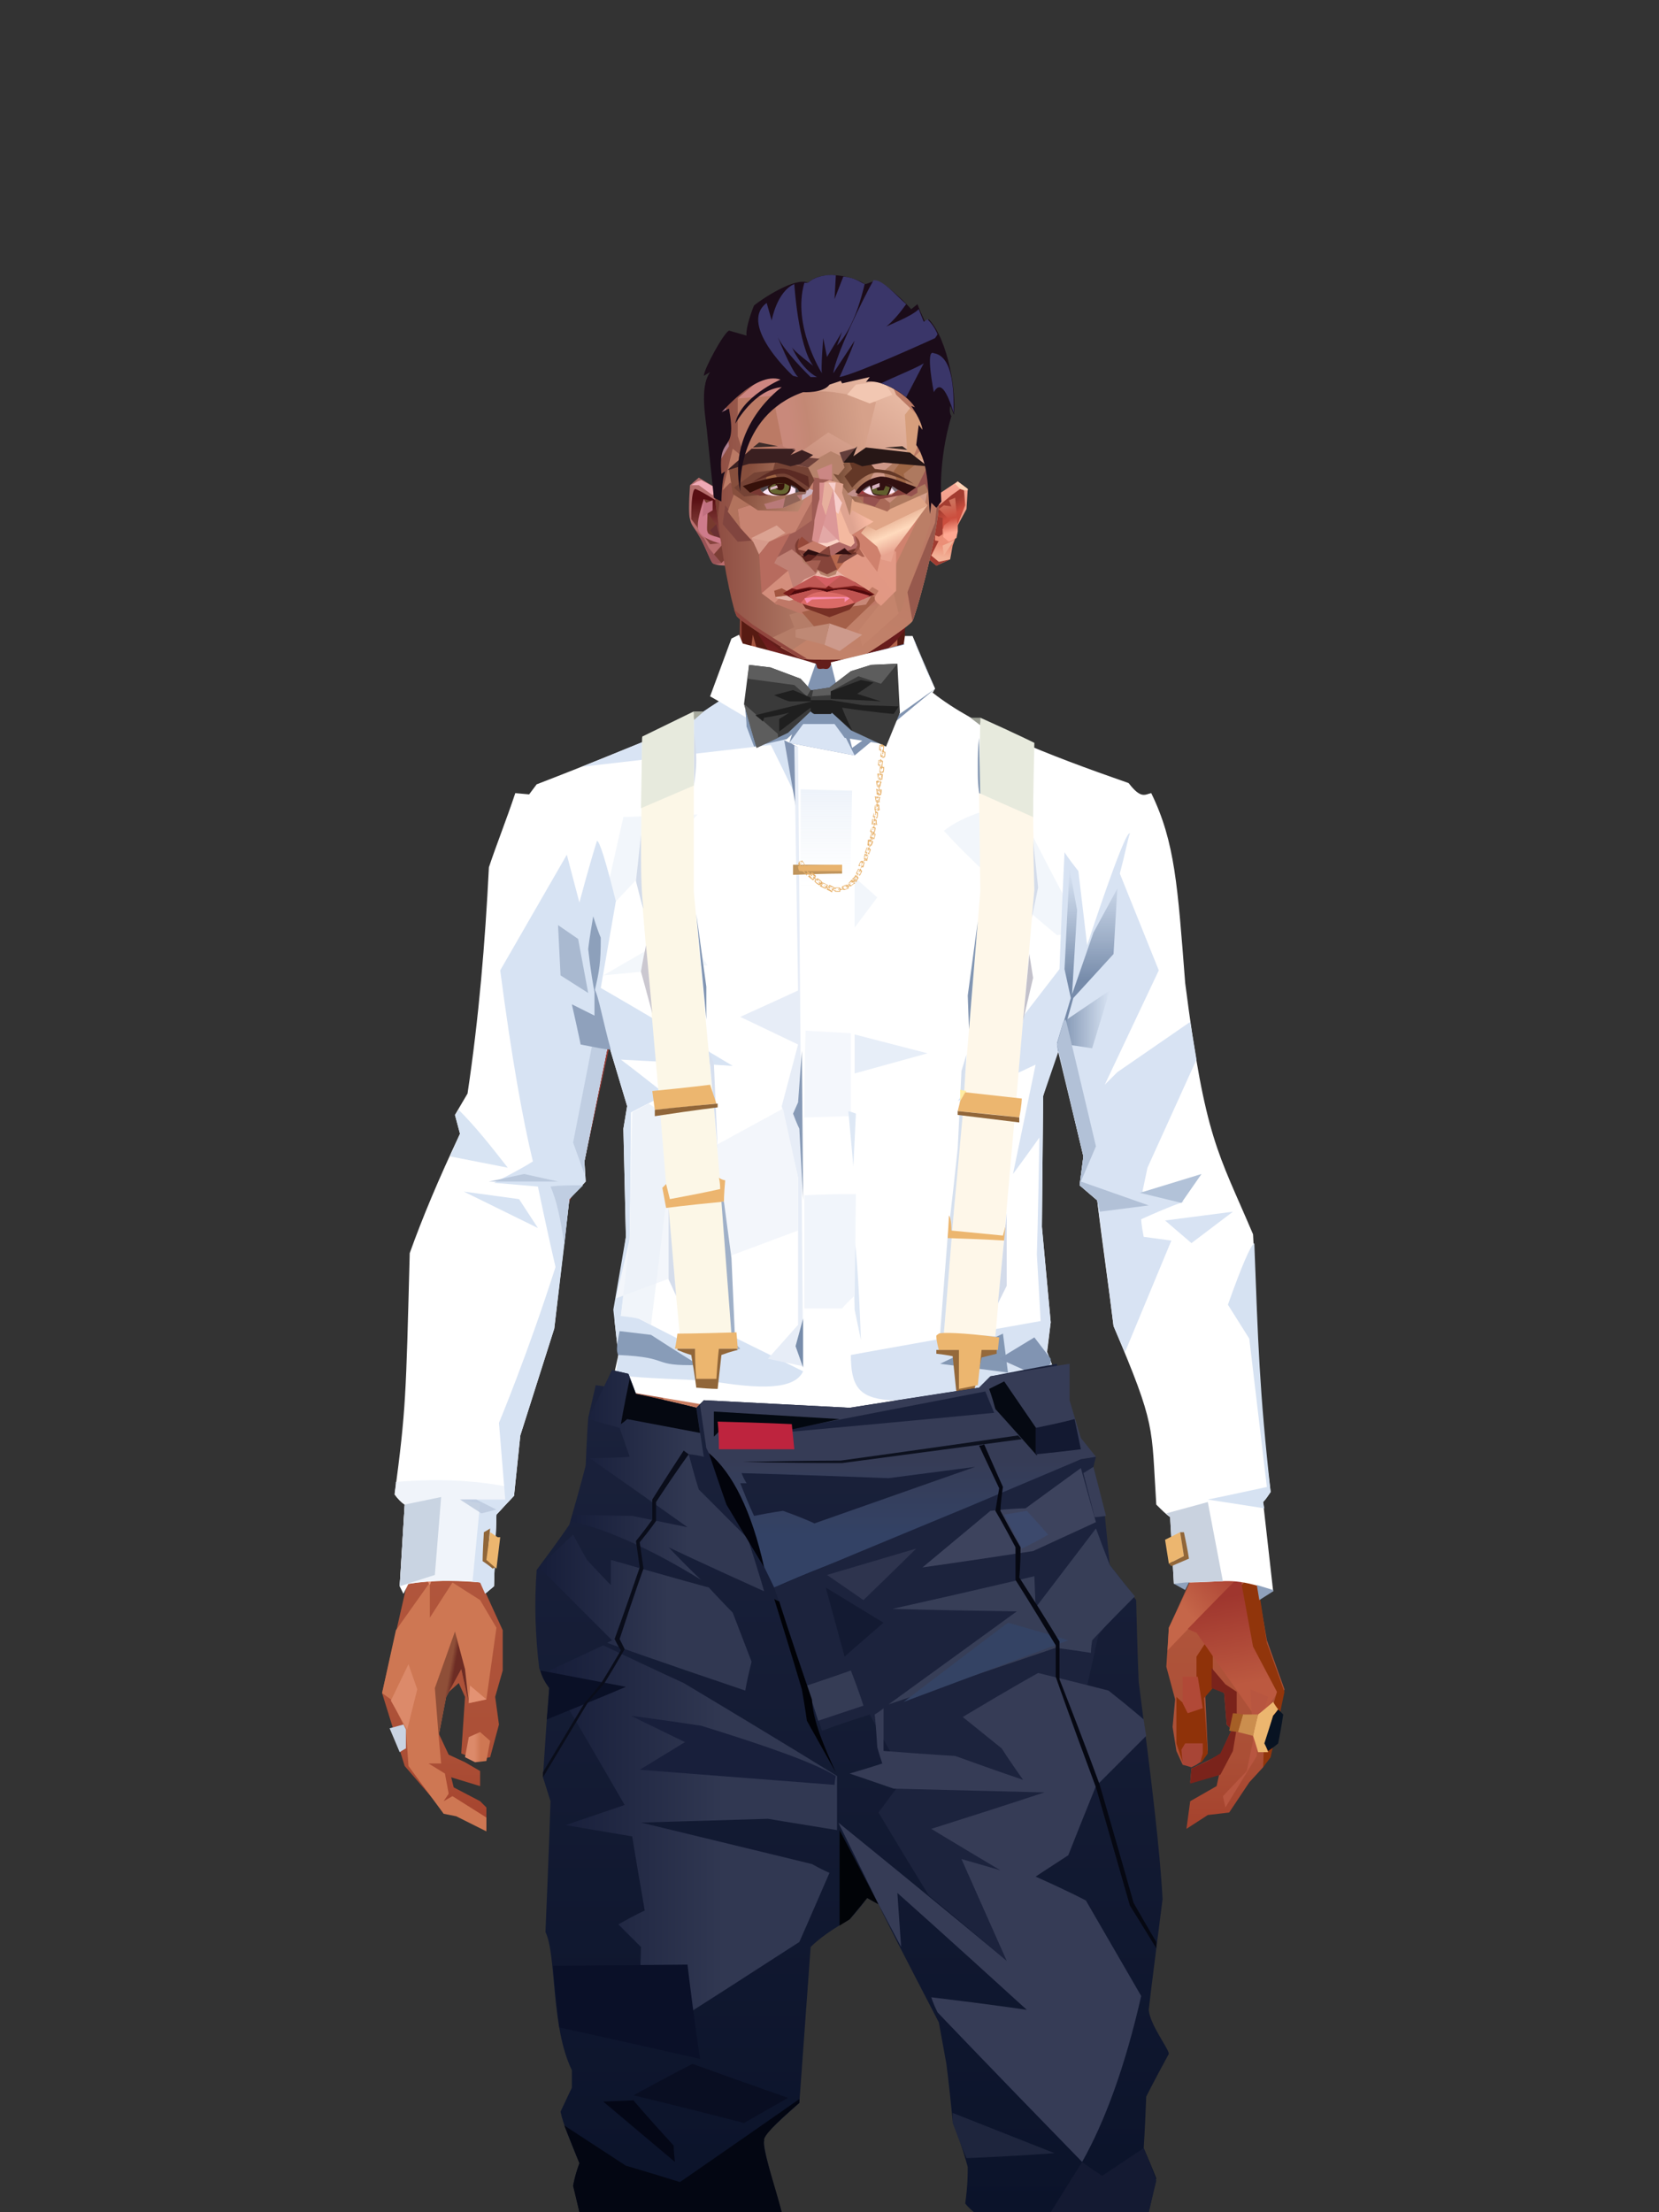 <?xml version="1.0" encoding="UTF-8"?>
<svg xmlns="http://www.w3.org/2000/svg" xmlns:xlink="http://www.w3.org/1999/xlink" width="1320px" height="1760px" viewBox="0 0 1320 1760" version="1.1">
<rect x="0" y="0" width="1320" height="1760" fill="#333333" stroke="none"/>
<defs>
</defs>

<defs>
<linearGradient x1="50%" y1="6%" x2="50%" y2="99%" id="id-male-6.6_base_5-0">
<stop stop-color="#914537" offset="0%">
</stop>
<stop stop-color="#d47f5c" offset="8%">
</stop>
<stop stop-color="#b1583c" offset="20%">
</stop>
<stop stop-color="#bd6449" offset="34%">
</stop>
<stop stop-color="#ab4f36" offset="71%">
</stop>
<stop stop-color="#890000" offset="100%">
</stop>
</linearGradient>
<linearGradient x1="50%" y1="-10%" x2="50%" y2="84%" id="id-male-6.6_base_5-1">
<stop stop-color="#b05a3c" offset="0%">
</stop>
<stop stop-color="#d47f59" offset="49%">
</stop>
<stop stop-color="#d47f59" offset="100%">
</stop>
</linearGradient>
<linearGradient x1="57%" y1="50%" x2="47%" y2="56%" id="id-male-6.6_base_5-2">
<stop stop-color="#893810" offset="0%">
</stop>
<stop stop-color="#883c15" offset="100%">
</stop>
</linearGradient>
<linearGradient x1="45%" y1="35%" x2="55%" y2="47%" id="id-male-6.6_base_5-3">
<stop stop-color="#b87263" offset="0%">
</stop>
<stop stop-color="#94451b" offset="100%">
</stop>
</linearGradient>
<linearGradient x1="54%" y1="31%" x2="47%" y2="81%" id="id-male-6.6_base_5-4">
<stop stop-color="#b3634b" offset="0%">
</stop>
<stop stop-color="#af5e4a" offset="20%">
</stop>
<stop stop-color="#ab5c40" offset="60%">
</stop>
<stop stop-color="#94441e" offset="81%">
</stop>
<stop stop-color="#8d3b18" offset="100%">
</stop>
</linearGradient>
<linearGradient x1="43%" y1="38%" x2="54%" y2="44%" id="id-male-6.6_base_5-5">
<stop stop-color="#8f4f38" offset="0%">
</stop>
<stop stop-color="#6d2c24" offset="100%">
</stop>
</linearGradient>
<linearGradient x1="50%" y1="40%" x2="58%" y2="82%" id="id-male-6.6_base_5-6">
<stop stop-color="#ce8466" offset="0%">
</stop>
<stop stop-color="#a34a3b" offset="100%">
</stop>
</linearGradient>
<linearGradient x1="50%" y1="41%" x2="49%" y2="66%" id="id-male-6.6_base_5-7">
<stop stop-color="#571b12" offset="0%">
</stop>
<stop stop-color="#863b30" offset="27%">
</stop>
<stop stop-color="#ac5d46" offset="100%">
</stop>
</linearGradient>
<linearGradient x1="63%" y1="4%" x2="25%" y2="77%" id="id-male-6.6_base_5-8">
<stop stop-color="#ec9e83" offset="0%">
</stop>
<stop stop-color="#f0a38d" offset="55%">
</stop>
<stop stop-color="#d88566" offset="100%">
</stop>
</linearGradient>
<linearGradient x1="50%" y1="23%" x2="41%" y2="77%" id="id-male-6.6_base_5-9">
<stop stop-color="#6b1b1c" offset="0%">
</stop>
<stop stop-color="#883a2c" offset="100%">
</stop>
</linearGradient>
<linearGradient x1="47%" y1="22%" x2="55%" y2="89%" id="id-male-6.6_base_5-10">
<stop stop-color="#a55640" offset="0%">
</stop>
<stop stop-color="#ad5c43" offset="100%">
</stop>
</linearGradient>
<linearGradient x1="86%" y1="87%" x2="11%" y2="66%" id="id-male-6.6_base_5-11">
<stop stop-color="#9f4b3c" offset="0%">
</stop>
<stop stop-color="#a95946" offset="100%">
</stop>
</linearGradient>
<linearGradient x1="71%" y1="11%" x2="50%" y2="100%" id="id-male-6.6_base_5-12">
<stop stop-color="#b1583c" offset="0%" stop-opacity="0">
</stop>
<stop stop-color="#b46953" offset="100%">
</stop>
</linearGradient>
<linearGradient x1="66%" y1="46%" x2="56%" y2="43%" id="id-male-6.6_base_5-13">
<stop stop-color="#914640" offset="0%">
</stop>
<stop stop-color="#8e3b3d" offset="100%">
</stop>
</linearGradient>
<linearGradient x1="100%" y1="41%" x2="50%" y2="63%" id="id-male-6.6_base_5-14">
<stop stop-color="#6a1b1c" offset="0%">
</stop>
<stop stop-color="#631d1a" offset="100%">
</stop>
</linearGradient>
<linearGradient x1="69%" y1="20%" x2="50%" y2="100%" id="id-male-6.6_base_5-15">
<stop stop-color="#a0493e" offset="0%">
</stop>
<stop stop-color="#ab5c49" offset="100%">
</stop>
</linearGradient>
<linearGradient x1="36%" y1="20%" x2="57%" y2="81%" id="id-male-6.6_base_5-16">
<stop stop-color="#e39d82" offset="0%">
</stop>
<stop stop-color="#c3795d" offset="100%">
</stop>
</linearGradient>
<linearGradient x1="26%" y1="83%" x2="92%" y2="50%" id="id-male-6.6_base_5-17">
<stop stop-color="#d7835f" offset="0%">
</stop>
<stop stop-color="#ad6545" offset="100%" stop-opacity="0">
</stop>
</linearGradient>
<linearGradient x1="17%" y1="56%" x2="85%" y2="45%" id="id-male-6.6_base_5-18">
<stop stop-color="#e49478" offset="0%">
</stop>
<stop stop-color="#ca8266" offset="52%">
</stop>
<stop stop-color="#bf6e50" offset="100%">
</stop>
</linearGradient>
<linearGradient x1="17%" y1="24%" x2="70%" y2="81%" id="id-male-6.6_base_5-19">
<stop stop-color="#ed9e85" offset="0%">
</stop>
<stop stop-color="#b9694f" offset="100%">
</stop>
</linearGradient>
<linearGradient x1="26%" y1="42%" x2="80%" y2="75%" id="id-male-6.6_base_5-20">
<stop stop-color="#eda186" offset="0%">
</stop>
<stop stop-color="#d68360" offset="100%" stop-opacity="0">
</stop>
</linearGradient>
<linearGradient x1="29%" y1="56%" x2="77%" y2="50%" id="id-male-6.6_base_5-21">
<stop stop-color="#f4ab96" offset="0%">
</stop>
<stop stop-color="#dd9470" offset="100%" stop-opacity="0">
</stop>
</linearGradient>
<linearGradient x1="74%" y1="24%" x2="34%" y2="74%" id="id-male-6.6_base_5-22">
<stop stop-color="#c16e5c" offset="0%">
</stop>
<stop stop-color="#d07957" offset="100%">
</stop>
</linearGradient>
<linearGradient x1="66%" y1="100%" x2="40%" y2="0%" id="id-male-6.6_base_5-23">
<stop stop-color="#c86f52" offset="0%">
</stop>
<stop stop-color="#f1a793" offset="46%">
</stop>
<stop stop-color="#ce7854" offset="100%">
</stop>
</linearGradient>
<linearGradient x1="28%" y1="76%" x2="73%" y2="20%" id="id-male-6.6_base_5-24">
<stop stop-color="#c56649" offset="0%">
</stop>
<stop stop-color="#ae4636" offset="67%">
</stop>
<stop stop-color="#b24a39" offset="100%">
</stop>
</linearGradient>
<linearGradient x1="52%" y1="13%" x2="59%" y2="75%" id="id-male-6.6_base_5-25">
<stop stop-color="#9f362e" offset="0%">
</stop>
<stop stop-color="#bc5940" offset="100%">
</stop>
</linearGradient>
<linearGradient x1="66%" y1="59%" x2="24%" y2="66%" id="id-male-6.6_base_5-26">
<stop stop-color="#ab5c47" offset="0%">
</stop>
<stop stop-color="#ce8467" offset="100%">
</stop>
</linearGradient>
<linearGradient x1="41%" y1="11%" x2="61%" y2="81%" id="id-male-6.6_base_5-27">
<stop stop-color="#de8c76" offset="0%">
</stop>
<stop stop-color="#bb5a4a" offset="100%">
</stop>
</linearGradient>
<linearGradient x1="19%" y1="58%" x2="66%" y2="43%" id="id-male-6.6_base_5-28">
<stop stop-color="#e09d85" offset="0%">
</stop>
<stop stop-color="#c68266" offset="100%">
</stop>
</linearGradient>
<linearGradient x1="73%" y1="50%" x2="30%" y2="53%" id="id-male-6.6_base_5-29">
<stop stop-color="#9b5f42" offset="0%">
</stop>
<stop stop-color="#b67b61" offset="100%">
</stop>
</linearGradient>
<linearGradient x1="31%" y1="0%" x2="50%" y2="100%" id="id-male-6.6_base_5-30">
<stop stop-color="#eea190" offset="0%">
</stop>
<stop stop-color="#e69987" offset="100%">
</stop>
</linearGradient>
<linearGradient x1="29%" y1="43%" x2="65%" y2="100%" id="id-male-6.6_base_5-31">
<stop stop-color="#e4987e" offset="0%">
</stop>
<stop stop-color="#c76d4e" offset="100%">
</stop>
</linearGradient>
<linearGradient x1="13%" y1="78%" x2="84%" y2="50%" id="id-male-6.6_base_5-32">
<stop stop-color="#c87e68" offset="0%">
</stop>
<stop stop-color="#cb715f" offset="100%">
</stop>
</linearGradient>
<linearGradient x1="50%" y1="0%" x2="36%" y2="100%" id="id-male-6.6_base_5-33">
<stop stop-color="#e6977f" offset="0%">
</stop>
<stop stop-color="#de8d74" offset="100%">
</stop>
</linearGradient>
<linearGradient x1="50%" y1="28%" x2="64%" y2="55%" id="id-male-6.6_base_5-34">
<stop stop-color="#e49777" offset="0%">
</stop>
<stop stop-color="#df8e6e" offset="100%">
</stop>
</linearGradient>
<linearGradient x1="40%" y1="55%" x2="62%" y2="71%" id="id-male-6.6_base_5-35">
<stop stop-color="#ce7853" offset="0%">
</stop>
<stop stop-color="#c46c4c" offset="100%">
</stop>
</linearGradient>
<linearGradient x1="9%" y1="37%" x2="88%" y2="55%" id="id-male-6.6_base_5-36">
<stop stop-color="#ad5d46" offset="0%">
</stop>
<stop stop-color="#913a39" offset="100%">
</stop>
</linearGradient>
<linearGradient x1="62%" y1="19%" x2="50%" y2="100%" id="id-male-6.6_base_5-37">
<stop stop-color="#ca7352" offset="0%">
</stop>
<stop stop-color="#ab4d3c" offset="100%">
</stop>
</linearGradient>
<linearGradient x1="45%" y1="18%" x2="51%" y2="67%" id="id-male-6.6_base_5-38">
<stop stop-color="#f1a68e" offset="0%">
</stop>
<stop stop-color="#d47c59" offset="100%">
</stop>
</linearGradient>
<linearGradient x1="50%" y1="0%" x2="50%" y2="100%" id="id-male-6.6_base_5-39">
<stop stop-color="#f1a38c" offset="0%">
</stop>
<stop stop-color="#d07b57" offset="100%">
</stop>
</linearGradient>
<linearGradient x1="45%" y1="50%" x2="58%" y2="50%" id="id-male-6.6_base_5-40">
<stop stop-color="#a84b37" offset="0%">
</stop>
<stop stop-color="#cd7c64" offset="100%">
</stop>
</linearGradient>
<linearGradient x1="33%" y1="74%" x2="77%" y2="42%" id="id-male-6.6_base_5-41">
<stop stop-color="#c47259" offset="0%">
</stop>
<stop stop-color="#c87355" offset="100%">
</stop>
</linearGradient>
<linearGradient x1="63%" y1="59%" x2="38%" y2="59%" id="id-male-6.6_base_5-42">
<stop stop-color="#ce7753" offset="0%">
</stop>
<stop stop-color="#dc8a6a" offset="100%">
</stop>
</linearGradient>
<linearGradient x1="50%" y1="0%" x2="50%" y2="100%" id="id-male-6.6_base_5-43">
<stop stop-color="#cc8672" offset="0%">
</stop>
<stop stop-color="#a24638" offset="100%">
</stop>
</linearGradient>
<linearGradient x1="47%" y1="47%" x2="53%" y2="50%" id="id-male-6.6_base_5-44">
<stop stop-color="#ca9b87" offset="0%">
</stop>
<stop stop-color="#a04c40" offset="100%">
</stop>
</linearGradient>
<linearGradient x1="50%" y1="0%" x2="50%" y2="100%" id="id-male-6.6_base_5-45">
<stop stop-color="#ab5b4f" offset="0%">
</stop>
<stop stop-color="#ab5a53" offset="100%">
</stop>
</linearGradient>
<linearGradient x1="50%" y1="11%" x2="50%" y2="100%" id="id-male-6.6_base_5-46">
<stop stop-color="#b98472" offset="0%">
</stop>
<stop stop-color="#cd8870" offset="100%">
</stop>
</linearGradient>
<linearGradient x1="0%" y1="55%" x2="100%" y2="55%" id="id-male-6.6_base_5-47">
<stop stop-color="#b6746e" offset="0%">
</stop>
<stop stop-color="#9e4248" offset="100%">
</stop>
</linearGradient>
<linearGradient x1="50%" y1="37%" x2="50%" y2="100%" id="id-male-6.6_base_5-48">
<stop stop-color="#c1846e" offset="0%">
</stop>
<stop stop-color="#a32e2c" offset="100%">
</stop>
</linearGradient>
<linearGradient x1="49%" y1="41%" x2="51%" y2="77%" id="id-male-6.6_base_5-49">
<stop stop-color="#9f5844" offset="0%">
</stop>
<stop stop-color="#872f14" offset="59%">
</stop>
<stop stop-color="#a44b3b" offset="100%">
</stop>
</linearGradient>
<linearGradient x1="33%" y1="47%" x2="59%" y2="56%" id="id-male-6.6_base_5-50">
<stop stop-color="#a55b45" offset="0%">
</stop>
<stop stop-color="#763517" offset="100%">
</stop>
</linearGradient>
</defs>
<g transform="translate(304,473)" id="id-male-6.6_base_5-51">
<polygon points="174 662 139 824 137 906 146 1082 171 1154 176 1211 174 1230 175 1284 287 1284 284 1265 308 1195 306 1124 345 952 343 912 353 879 362 881 371 877 383 904 391 970 434 1079 457 1202 475 1252 475 1284 596 1284 600 1225 591 1146 609 1103 612 997 596 842 545 671 539 640 528 606 531 569 509 498 522 403 539 360 539 348 563 464 576 498 585 574 637 704 646 760 646 778 626 822 624 853 631 879 629 901 632 920 637 931 647 931 657 920 655 877 659 867 670 874 672 899 676 903 667 923 644 934 643 945 666 939 664 948 643 960 640 982 657 971 674 969 690 945 701 933 704 926 707 923 713 892 718 871 704 832 696 786 703 768 693 725 693 521 652 425 629 282 626 203 612 175 567 156 548 141 530 139 479 114 422 73 416 42 415 1 285 0 284 73 279 83 242 114 196 137 171 139 155 156 108 175 91 228 91 287 68 431 30 516 23 602 28 725 16 764 21 782 0 874 18 932 49 968 59 970 83 982 83 965 78 960 57 949 55 941 78 948 78 936 66 929 53 923 45 906 51 875 61 866 66 877 63 922 75 927 86 925 93 899 90 877 96 856 96 824 75 778 77 738 108 637 139 562 142 495 159 458 180 358 199 403 203 461 211 504 188 564 191 608" fill="url(#id-male-6.6_base_5-0)" id="id-male-6.6_base_5-52">
</polygon>
<polygon points="91 287 68 431 30 516 23 602 72 688 117 614 98 452 109 469 123 336 102 372 109 294 88 309 109 285" fill="url(#id-male-6.6_base_5-1)" id="id-male-6.6_base_5-52">
</polygon>
<polygon points="383 906 391 972 434 1081 457 1204 475 1254 475 1287 596 1287 600 1226 591 1148 609 1105 612 999 602 904 584 908 584 846 535 683 456 705 382 878" fill="url(#id-male-6.6_base_5-2)" id="id-male-6.6_base_5-52">
</polygon>
<polygon points="137 907 146 1083 171 1156 176 1212 174 1232 175 1286 175 1287 287 1287 284 1266 308 1197 306 1126 345 954 343 923 293 814 263 724 247 711" fill="url(#id-male-6.6_base_5-3)" id="id-male-6.6_base_5-52">
</polygon>
<polygon points="545 673 539 641 528 608 531 571 509 500 522 405 539 361 539 350 563 465 576 500 601 540 660 491 688 529 652 427 629 283 626 205 612 177 568 157 548 142 530 141 479 116 422 75 416 44 415 3 360 3 360 715 462 724" fill="url(#id-male-6.6_base_5-4)" id="id-male-6.6_base_5-52">
</polygon>
<polygon points="83 984 59 972 49 970 21 932 19 903 7 879 0 874 11 824 38 786 38 814 56 786 78 800 91 822 83 879 69 882 63 855 51 877 45 908 47 930 37 930 50 938 53 954 49 960 56 956 83 973" fill="#ce7753" id="id-male-6.6_base_5-57">
</polygon>
<polygon points="66 855 69 882 63 855 51 877 45 908 42 870 58 825" fill="url(#id-male-6.6_base_5-5)" id="id-male-6.6_base_5-57">
</polygon>
<polygon points="83 879 69 882 70 868" fill="#e39273" id="id-male-6.6_base_5-57">
</polygon>
<polygon points="481 376 513 349 558 291 522 368" fill="#a2656c" id="id-male-6.6_base_5-60">
</polygon>
<polygon points="313 697 260 560 246 448 259 424 355 408 361 366 317 404 285 409 267 378 313 343 394 351 431 378 420 404 368 399 371 404 449 421 466 441 449 510 466 547 406 697 358 717" fill="url(#id-male-6.6_base_5-6)" id="id-male-6.6_base_5-61">
</polygon>
<polygon points="410 90 430 82 423 76 416 45 416 7 286 9 286 48 283 76 278 86 244 114 195 139 366 139 390 70 410 26" fill="url(#id-male-6.6_base_5-7)" id="id-male-6.6_base_5-62">
</polygon>
<polygon points="182 180 133 231 97 289 97 231 113 182 165 159" fill="url(#id-male-6.6_base_5-8)" id="id-male-6.6_base_5-63">
</polygon>
<polygon points="346 107 384 55 409 31 414 23 299 31" fill="url(#id-male-6.6_base_5-9)" id="id-male-6.6_base_5-64">
</polygon>
<polygon points="287 93 295 32 323 129" fill="url(#id-male-6.6_base_5-10)" id="id-male-6.6_base_5-65">
</polygon>
<polygon points="336 139 314 151 270 146 224 139" fill="#c0775d" id="id-male-6.6_base_5-66">
</polygon>
<polygon points="410 84 409 136 461 129" fill="url(#id-male-6.6_base_5-11)" id="id-male-6.6_base_5-67">
</polygon>
<polygon points="173 246 167 286 191 351 263 386 328 330 359 330 359 152 348 139 336 139 309 152" fill="url(#id-male-6.6_base_5-12)" id="id-male-6.6_base_5-68">
</polygon>
<polygon points="464 159 516 190 500 159" fill="url(#id-male-6.6_base_5-13)" id="id-male-6.6_base_5-69">
</polygon>
<polygon points="302 31 346 72 382 62 409 37 416 28 416 13" fill="url(#id-male-6.6_base_5-14)" id="id-male-6.6_base_5-70">
</polygon>
<polygon points="263 151 191 202 219 151" fill="#bb6d52" id="id-male-6.6_base_5-71">
</polygon>
<polygon points="154 206 170 170 122 188" fill="#ffb4a1" id="id-male-6.6_base_5-72">
</polygon>
<polygon points="358 285 344 299 323 318 305 354 358 345 354 305" fill="url(#id-male-6.6_base_5-15)" id="id-male-6.6_base_5-73">
</polygon>
<polygon points="260 361 265 387 203 371 191 347" fill="#9e4d3d" id="id-male-6.6_base_5-74">
</polygon>
<polygon points="198 362 181 359 167 284" fill="#760000" id="id-male-6.6_base_5-75">
</polygon>
<polygon points="477 341 477 335 488 326 496 325 509 338 496 348 485 354" fill="#883232" id="id-male-6.6_base_5-76">
</polygon>
<polygon points="314 151 342 220 317 293 237 351 209 318 172 251 185 205 270 146" fill="url(#id-male-6.6_base_5-16)" id="id-male-6.6_base_5-77">
</polygon>
<polygon points="314 151 330 238 209 318 172 251 185 205 270 146" fill="url(#id-male-6.6_base_5-17)" id="id-male-6.6_base_5-77">
</polygon>
<polygon points="314 151 350 205 220 227 185 205 270 146" fill="url(#id-male-6.6_base_5-18)" opacity="0.369" id="id-male-6.6_base_5-77">
</polygon>
<polygon points="211 335 223 322 242 327 244 332 235 353 213 349" fill="#983d37" id="id-male-6.6_base_5-80">
</polygon>
<polygon points="224 339 226 342 226 345 222 349 235 350 242 333 230 338 227 335" fill="#a6607c" id="id-male-6.6_base_5-81">
</polygon>
<polygon points="488 343 491 347 486 351 479 338 489 327 495 327 493 336" fill="#a84e5a" id="id-male-6.6_base_5-82">
</polygon>
<polygon points="485 339 488 343 493 337" fill="#d57d5e" id="id-male-6.6_base_5-83">
</polygon>
<polygon points="359 162 359 291 406 325 455 347 529 267 463 182 415 166" fill="url(#id-male-6.6_base_5-19)" id="id-male-6.6_base_5-84">
</polygon>
<polygon points="359 178 359 281 391 302 391 249 489 270 461 189 415 166" fill="url(#id-male-6.6_base_5-20)" id="id-male-6.6_base_5-84">
</polygon>
<polygon points="359 178 359 219 472 220 461 189 415 166 371 163" fill="url(#id-male-6.6_base_5-21)" id="id-male-6.6_base_5-84">
</polygon>
<polygon points="358 178 372 168 440 156 413 137 378 158 411 80 396 60 358 146" fill="url(#id-male-6.6_base_5-22)" id="id-male-6.6_base_5-87">
</polygon>
<polygon points="346 140 358 152 372 129 400 48 369 86 364 130" fill="#b66b53" id="id-male-6.6_base_5-88">
</polygon>
<polygon points="591 281 601 226 559 159 514 159 523 138 499 156 571 263" fill="url(#id-male-6.6_base_5-23)" id="id-male-6.6_base_5-89">
</polygon>
<polygon points="609 298 626 332 629 285 627 227 614 207 617 251" fill="#9a84a9" id="id-male-6.6_base_5-90">
</polygon>
<polygon points="554 159 567 157 612 177 614 192 579 175 603 207 601 226" fill="#c2694b" id="id-male-6.6_base_5-91">
</polygon>
<polygon points="625 840 700 762 688 738 679 784 648 776 626 822" fill="url(#id-male-6.6_base_5-24)" id="id-male-6.6_base_5-92">
</polygon>
<polygon points="648 862 648 845 661 825 661 870 654 878 657 922 652 929 637 929 632 914 632 893 632 877 644 888" fill="#8f3209" id="id-male-6.6_base_5-93">
</polygon>
<polygon points="554 375 577 333 607 451 594 508 568 462" fill="#c86d5d" id="id-male-6.6_base_5-94">
</polygon>
<polygon points="641 823 648 826 697 896 713 873 682 781" fill="url(#id-male-6.6_base_5-25)" id="id-male-6.6_base_5-92">
</polygon>
<polygon points="623 326 643 425 633 431 693 523 652 427 636 326 625 315" fill="#9e7994" id="id-male-6.6_base_5-96">
</polygon>
<polygon points="628 274 638 339 623 314" fill="#8e465a" id="id-male-6.6_base_5-97">
</polygon>
<polygon points="693 523 695 567 685 525 618 416 633 431" fill="#913f53" id="id-male-6.6_base_5-98">
</polygon>
<polygon points="640 463 599 539 601 571 634 655 646 703 650 754 658 640 660 491" fill="#ca6e4e" id="id-male-6.6_base_5-99">
</polygon>
<polygon points="610 531 648 646 652 546 638 479" fill="#dc8a72" id="id-male-6.6_base_5-99">
</polygon>
<polygon points="693 748 677 730 677 700 660 491 685 525 691 552 684 727" fill="#ac4536" id="id-male-6.6_base_5-101">
</polygon>
<polygon points="691 746 703 768 693 727 695 567 691 551 683 727" fill="#95a2d2" id="id-male-6.6_base_5-102">
</polygon>
<polygon points="260 559 310 683 355 716 263 713 238 685 195 582" fill="url(#id-male-6.6_base_5-26)" id="id-male-6.6_base_5-103">
</polygon>
<polygon points="637 931 636 919 639 914 653 914 653 922 651 929 648 931 644 933" fill="#a84536" id="id-male-6.6_base_5-104">
</polygon>
<polygon points="637 861 637 882 641 890 653 886 649 861" fill="#b14937" id="id-male-6.6_base_5-105">
</polygon>
<polygon points="691 871 693 912 688 936 669 956 671 965 696 924 696 909 705 877" fill="#b85640" id="id-male-6.6_base_5-106">
</polygon>
<polygon points="703 768 684 788 693 837 712 873 702 908 701 933 707 925 718 873 704 834 697 788" fill="#91350b" id="id-male-6.6_base_5-107">
</polygon>
<polygon points="667 939 643 946 644 934 657 928 667 922 676 903 672 899 670 874 660 870 660 854 671 867 680 873 680 902 677 920" fill="#7a231b" id="id-male-6.6_base_5-108">
</polygon>
<polygon points="361 510 359 634 426 561 420 535" fill="url(#id-male-6.6_base_5-27)" opacity="0.626" id="id-male-6.6_base_5-109">
</polygon>
<polygon points="319 403 289 399 268 380 313 343 361 348 362 372" fill="url(#id-male-6.6_base_5-28)" id="id-male-6.6_base_5-110">
</polygon>
<polygon points="171 141 168 151 180 151 204 139 196 138" fill="url(#id-male-6.6_base_5-29)" id="id-male-6.6_base_5-111">
</polygon>
<polygon points="359 308 362 360 382 334" fill="#dd9481" opacity="0.625" id="id-male-6.6_base_5-112">
</polygon>
<polygon points="360 546 360 584 387 551 374 540" fill="url(#id-male-6.6_base_5-30)" opacity="0.626" id="id-male-6.6_base_5-113">
</polygon>
<polygon points="346 542 360 547 373 540 360 534" fill="#86000c" id="id-male-6.6_base_5-114">
</polygon>
<polygon points="325 545 277 503 259 561 308 579" fill="url(#id-male-6.6_base_5-31)" opacity="0.758" id="id-male-6.6_base_5-115">
</polygon>
<polygon points="389 499 460 467 449 510 404 520" fill="url(#id-male-6.6_base_5-32)" id="id-male-6.6_base_5-116">
</polygon>
<polygon points="364 491 361 403 420 428" fill="url(#id-male-6.6_base_5-33)" opacity="0.758" id="id-male-6.6_base_5-117">
</polygon>
<polygon points="262 446 333 446 323 469 279 492" fill="url(#id-male-6.6_base_5-34)" opacity="0.758" id="id-male-6.6_base_5-118">
</polygon>
<polygon points="259 425 279 496 259 561 236 528 213 443 227 425 243 447" fill="url(#id-male-6.6_base_5-35)" id="id-male-6.6_base_5-119">
</polygon>
<polygon points="412 343 444 374 466 383 499 351 447 354 416 339" fill="url(#id-male-6.6_base_5-36)" id="id-male-6.6_base_5-120">
</polygon>
<polygon points="164 252 163 278 128 284" fill="#953f32" id="id-male-6.6_base_5-121">
</polygon>
<polygon points="58 478 88 441 88 416 69 430 66 456" fill="url(#id-male-6.6_base_5-37)" id="id-male-6.6_base_5-122">
</polygon>
<polygon points="76 684 69 634 61 517 89 474 111 569" fill="url(#id-male-6.6_base_5-38)" id="id-male-6.6_base_5-123">
</polygon>
<polygon points="53 489 47 539 69 635 76 684 53 760 40 781 16 766 28 727 23 604 28 544" fill="url(#id-male-6.6_base_5-39)" id="id-male-6.6_base_5-124">
</polygon>
<polygon points="136 452 127 497 153 460 177 340 170 300" fill="#a34532" id="id-male-6.6_base_5-125">
</polygon>
<polygon points="181 359 159 460 143 497 142 514 123 532 109 514 108 490 127 497 153 460 177 340" fill="#943f3a" id="id-male-6.6_base_5-125">
</polygon>
<polygon points="38 747 28 772 38 788 44 772" fill="#e39275" id="id-male-6.6_base_5-127">
</polygon>
<polygon points="359 379 342 413 361 444 377 417" fill="url(#id-male-6.6_base_5-40)" id="id-male-6.6_base_5-128">
</polygon>
<polygon points="196 581 260 561 229 519" fill="url(#id-male-6.6_base_5-41)" id="id-male-6.6_base_5-129">
</polygon>
<polygon points="74 929 66 925 69 909 78 905 86 912 83 928" fill="url(#id-male-6.6_base_5-42)" id="id-male-6.6_base_5-130">
</polygon>
<polygon points="20 903 7 880 21 851 28 871" fill="#dc8a6a" id="id-male-6.6_base_5-131">
</polygon>
<polygon points="218 1123 203 1040 191 913 171 1090 182 1169 230 1208 261 1237 270 1213 234 1175 212 1157 272 1191 281 1169" fill="url(#id-male-6.6_base_5-43)" opacity="0.808" id="id-male-6.6_base_5-132">
</polygon>
<polygon points="182 1207 181 1155 213 1106 236 1166 230 1210" fill="#b15d4d" id="id-male-6.6_base_5-133">
</polygon>
<polygon points="187 902 211 1137 227 1161 275 1187 299 1137 272 1009 299 918 269 791 211 836" fill="url(#id-male-6.6_base_5-44)" id="id-male-6.6_base_5-134">
</polygon>
<polygon points="288 1079 311 1040 311 942 295 903 264 1019 275 1188 301 1137" fill="url(#id-male-6.6_base_5-45)" id="id-male-6.6_base_5-135">
</polygon>
<polygon points="584 908 604 1008 608 1106 614 998 599 887" fill="#948ab4" id="id-male-6.6_base_5-136">
</polygon>
<polygon points="430 886 488 1140 535 1115 561 925 566 886 536 816 500 786" fill="url(#id-male-6.6_base_5-46)" opacity="0.792" id="id-male-6.6_base_5-137">
</polygon>
<polygon points="581 921 588 1011 584 1112 576 1162 544 1046 566 886" fill="url(#id-male-6.6_base_5-47)" id="id-male-6.6_base_5-138">
</polygon>
<polygon points="561 1247 518 1200 472 1112 494 931 505 931 594 1188 579 1244" fill="url(#id-male-6.6_base_5-48)" id="id-male-6.6_base_5-139">
</polygon>
<polygon points="531 1221 539 1263 536 1269 516 1287 509 1287 500 1263 513 1199 488 1226 462 1170 472 1101 427 1010 398 877 469 771 518 739 536 818 500 787 433 890 477 1078 534 1212" fill="url(#id-male-6.6_base_5-49)" id="id-male-6.6_base_5-140">
</polygon>
<polygon points="321 1058 284 852 258 721 266 733 371 879 362 883 354 881 343 914 345 954" fill="#99513d" id="id-male-6.6_base_5-141">
</polygon>
<polygon points="429 1068 424 875 536 705 454 704 380 865 384 906 391 972" fill="#9b4949" opacity="0.394" id="id-male-6.6_base_5-142">
</polygon>
<polygon points="175 1262 194 1287 206 1287 225 1226 213 1249 175 1221 174 1232" fill="#792e06" id="id-male-6.6_base_5-143">
</polygon>
<polygon points="528 1227 554 1234 569 1169 549 1168" fill="#b9645b" id="id-male-6.6_base_5-144">
</polygon>
<polygon points="546 678 545 672 539 641 528 608 531 571 509 500 522 405 539 361 539 350 547 389 542 330 558 289 517 369 528 369 517 411 499 442 509 465 488 531 507 525 522 585 449 724" fill="#792e2e" id="id-male-6.6_base_5-52">
</polygon>
<polygon points="402 722 490 609 522 585 449 723" fill="#9e4c3c" id="id-male-6.6_base_5-146">
</polygon>
<polygon points="174 664 139 826 137 907 139 937 238 690 352 886 354 881 362 883 371 879 383 906 471 773 548 712 596 844 545 673 539 641 478 697 449 723 278 705 232 657 188 566 191 610" fill="url(#id-male-6.6_base_5-50)" id="id-male-6.6_base_5-52">
</polygon>
<polygon points="139 836 225 709 167 697 139 826" fill="#8f361d" id="id-male-6.6_base_5-148">
</polygon>
<polygon points="518 734 596 843 547 678" fill="#711c13" id="id-male-6.6_base_5-149">
</polygon>
<polygon points="415 778 447 726 314 744 329 762" fill="#af5544" opacity="0.52" id="id-male-6.6_base_5-52">
</polygon>
<polygon points="411 685 463 666 456 573" fill="#823a34" id="id-male-6.6_base_5-151">
</polygon>
</g>
<defs>
<linearGradient x1="53%" y1="5%" x2="47%" y2="91%" id="id-male-6.8_face_5-0">
<stop stop-color="#f6a693" offset="0%">
</stop>
<stop stop-color="#eb8e76" offset="82%">
</stop>
<stop stop-color="#f3b197" offset="100%">
</stop>
</linearGradient>
<linearGradient x1="62%" y1="61%" x2="50%" y2="36%" id="id-male-6.8_face_5-1">
<stop stop-color="#cc4e3e" offset="0%">
</stop>
<stop stop-color="#a33c30" offset="100%">
</stop>
</linearGradient>
<linearGradient x1="50%" y1="13%" x2="57%" y2="81%" id="id-male-6.8_face_5-2">
<stop stop-color="#ce6f5a" offset="0%">
</stop>
<stop stop-color="#cc4e3e" offset="52%">
</stop>
<stop stop-color="#ffa791" offset="100%">
</stop>
</linearGradient>
<linearGradient x1="50%" y1="0%" x2="54%" y2="88%" id="id-male-6.8_face_5-3">
<stop stop-color="#b36e6c" offset="0%">
</stop>
<stop stop-color="#bb6e6f" offset="100%">
</stop>
</linearGradient>
<linearGradient x1="36%" y1="75%" x2="36%" y2="18%" id="id-male-6.8_face_5-4">
<stop stop-color="#85433d" offset="0%">
</stop>
<stop stop-color="#590f13" offset="100%">
</stop>
</linearGradient>
<linearGradient x1="48%" y1="84%" x2="4%" y2="84%" id="id-male-6.8_face_5-5">
<stop stop-color="#b6826b" offset="0%">
</stop>
<stop stop-color="#8f4e43" offset="100%">
</stop>
</linearGradient>
<linearGradient x1="23%" y1="68%" x2="57%" y2="19%" id="id-male-6.8_face_5-6">
<stop stop-color="#cb927f" offset="0%">
</stop>
<stop stop-color="#e6b7a1" offset="100%">
</stop>
</linearGradient>
<linearGradient x1="59%" y1="57%" x2="48%" y2="96%" id="id-male-6.8_face_5-7">
<stop stop-color="#bb7a65" offset="0%">
</stop>
<stop stop-color="#c2826a" offset="100%">
</stop>
</linearGradient>
<linearGradient x1="14%" y1="53%" x2="88%" y2="46%" id="id-male-6.8_face_5-8">
<stop stop-color="#c9897b" offset="0%">
</stop>
<stop stop-color="#c38874" offset="25%">
</stop>
<stop stop-color="#cc9781" offset="66%">
</stop>
<stop stop-color="#d6a18a" offset="100%">
</stop>
</linearGradient>
<linearGradient x1="100%" y1="24%" x2="44%" y2="69%" id="id-male-6.8_face_5-9">
<stop stop-color="#e29985" offset="0%">
</stop>
<stop stop-color="#e19883" offset="100%">
</stop>
</linearGradient>
<linearGradient x1="24%" y1="33%" x2="50%" y2="82%" id="id-male-6.8_face_5-10">
<stop stop-color="#e6ae91" offset="0%">
</stop>
<stop stop-color="#ffdabd" offset="49%">
</stop>
<stop stop-color="#e8a490" offset="100%">
</stop>
</linearGradient>
<linearGradient x1="90%" y1="75%" x2="18%" y2="60%" id="id-male-6.8_face_5-11">
<stop stop-color="#bc8770" offset="0%">
</stop>
<stop stop-color="#874f3d" offset="100%">
</stop>
</linearGradient>
<linearGradient x1="0%" y1="50%" x2="33%" y2="53%" id="id-male-6.8_face_5-12">
<stop stop-color="#764b36" offset="0%">
</stop>
<stop stop-color="#ae795f" offset="100%">
</stop>
</linearGradient>
<linearGradient x1="60%" y1="88%" x2="92%" y2="78%" id="id-male-6.8_face_5-13">
<stop stop-color="#dfa491" offset="0%">
</stop>
<stop stop-color="#f8baa3" offset="100%">
</stop>
</linearGradient>
</defs>
<g transform="translate(548,259)" id="id-male-6.8_face_5-14">
<g id="id-male-6.8_face_5-15">
<g transform="translate(0,121)" id="id-male-6.8_face_5-16">
<polygon points="199 13 214 3 222 9 221 25 214 38 214 43 210 54 208 65 197 70 190 64" fill="url(#id-male-6.8_face_5-0)" id="id-male-6.8_face_5-17">
</polygon>
<polygon points="197 24 209 14 216 9 219 10 220 22 214 37 195 43" fill="url(#id-male-6.8_face_5-1)" id="id-male-6.8_face_5-18">
</polygon>
<polygon points="203 38 208 34 199 25 203 22 209 23 207 18 212 16 214 38 214 43 213 48 207 51 201 46" fill="url(#id-male-6.8_face_5-2)" id="id-male-6.8_face_5-17">
</polygon>
<polygon points="212 5 214 3 222 9 222 10 219 10 216 9" fill="#fdd3b7" id="id-male-6.8_face_5-17">
</polygon>
<polygon points="208 65 197 70 190 64 194 42 199 50 193 62 199 67" fill="#a13c31" id="id-male-6.8_face_5-17">
</polygon>
<polygon points="203 62 202 54 211 50" fill="#f3b197" id="id-male-6.8_face_5-22">
</polygon>
<polygon points="196 50 202 51 203 42 196 46" fill="#eb8e76" id="id-male-6.8_face_5-23">
</polygon>
<polygon points="194 45 199 47 202 45 202 32 197 31" fill="#a13c31" id="id-male-6.8_face_5-24">
</polygon>
<path d="M 30 70 C 24 70 20 69 19 68 C 17 66 12 52 8 46 C 4 39 2 38 1 33 C 0 30 0 21 1 6 L 8 0 L 23 9 L 30 70 Z" fill="url(#id-male-6.8_face_5-3)" id="id-male-6.8_face_5-25">
</path>
<polygon points="8 6 2 6 7 3 10 2 23 9 19 14" fill="#efaab6" id="id-male-6.8_face_5-25">
</polygon>
<path d="M 26 68 C 23 69 20 69 19 68 C 17 66 12 52 8 46 C 7 44 6 43 6 42 C 9 45 10 47 12 48 C 13 50 14 52 16 56 L 26 68 Z" fill="#995356" id="id-male-6.8_face_5-25">
</path>
<polygon points="26 68 29 65 27 53 20 61" fill="#7b3e35" id="id-male-6.8_face_5-25">
</polygon>
<path d="M 23 19 C 12 12 6 9 5 9 C 3 10 2 18 2 33 L 17 53 L 26 52 L 23 19 Z" fill="url(#id-male-6.8_face_5-4)" id="id-male-6.8_face_5-29">
</path>
<polygon points="12 17 19 19 18 26 15 28 22 38 21 49 12 44" fill="#773a2e" id="id-male-6.8_face_5-30">
</polygon>
<path d="M 27 53 C 16 50 10 47 8 42 C 6 38 8 30 12 17 L 15 23 C 15 36 14 42 15 43 C 15 45 18 46 25 48 L 27 53 Z" fill="#ce7b8b" id="id-male-6.8_face_5-31">
</path>
<polygon points="11 31 19 26 19 18 14 20 12 18" fill="#c07080" id="id-male-6.8_face_5-32">
</polygon>
<polygon points="20 46 17 42 22 37 25 48" fill="#6a3032" id="id-male-6.8_face_5-33">
</polygon>
</g>
<g transform="translate(18,0)" id="id-male-6.8_face_5-34">
<path d="M 20 231 C 18 227 11 201 5 153 C 3 140 2 128 1 117 C -1 91 4 63 8 49 C 9 46 16 35 16 34 C 30 20 56 0 94 0 C 157 0 178 45 181 51 C 183 57 183 111 181 144 C 178 177 162 232 160 235 C 158 239 124 261 119 264 C 113 266 74 267 69 264 C 64 261 22 235 20 231 Z" fill="url(#id-male-6.8_face_5-5)" id="id-male-6.8_face_5-35">
</path>
<polygon points="73 112 82 117 159 110 163 117 160 129 170 143 176 147 176 93 157 34 129 14 67 25 49 80" fill="url(#id-male-6.8_face_5-6)" id="id-male-6.8_face_5-36">
</polygon>
<polygon points="161 62 154 71 156 103 169 107 175 101 174 71" fill="#d69e7c" id="id-male-6.8_face_5-37">
</polygon>
<path d="M 88 1 C 90 0 92 0 94 0 C 157 0 178 45 181 51 C 183 57 183 111 181 144 C 178 177 162 232 160 235 C 158 239 124 261 119 264 C 113 266 74 267 69 264 C 68 263 62 260 55 256 L 88 235 L 130 216 L 172 163 L 174 118 L 172 94 L 160 106 L 169 85 L 169 76 L 147 55 L 134 23 L 93 25 L 52 65 L 58 96 L 27 113 L 21 131 L 15 125 L 9 131 L 17 98 L 27 106 L 21 88 L 21 58 L 88 1 Z" fill="url(#id-male-6.8_face_5-7)" id="id-male-6.8_face_5-35">
</path>
<polygon points="89 29 62 55 21 58 63 22" fill="#cd8681" id="id-male-6.8_face_5-35">
</polygon>
<path d="M 182 73 C 183 94 183 123 181 144 C 178 177 162 232 160 235 L 156 212 L 178 157 L 181 128 L 174 142 L 182 73 Z" fill="#97594d" id="id-male-6.8_face_5-35">
</path>
<polygon points="47 249 66 240 62 230 73 227 88 242 63 259" fill="#b57d68" id="id-male-6.8_face_5-41">
</polygon>
<path d="M 20 231 C 20 230 19 229 18 226 C 24 231 29 235 33 238 C 42 244 56 253 76 265 C 73 265 70 265 69 264 C 64 261 22 235 20 231 Z" fill="#91463e" id="id-male-6.8_face_5-35">
</path>
<path d="M 1 117 C -1 91 4 63 8 49 C 9 46 16 35 16 34 C 22 28 30 21 41 15 L 11 57 L 14 96 L 1 117 Z" fill="#af7e8d" id="id-male-6.8_face_5-35">
</path>
<path d="M 5 153 C 3 140 2 128 1 117 C 0 108 1 98 1 89 L 8 127 L 5 153 Z" fill="#793d31" id="id-male-6.8_face_5-35">
</path>
<polygon points="37 103 56 94 77 112 67 117" fill="#bc7c6e" id="id-male-6.8_face_5-45">
</polygon>
<path d="M 62 53 C 78 52 89 52 97 53 C 105 54 116 56 131 61 L 121 101 L 93 85 L 69 102 L 57 96 L 51 66 L 62 53 Z" fill="url(#id-male-6.8_face_5-8)" id="id-male-6.8_face_5-46">
</path>
<polygon points="108 55 115 47 137 44 144 55 126 62" fill="#f2c7b2" id="id-male-6.8_face_5-47">
</polygon>
<polygon points="21 172 33 171 11 143 9 158" fill="#81453f" id="id-male-6.8_face_5-48">
</polygon>
<polygon points="143 203 142 188 148 173 172 138" fill="#d0826e" id="id-male-6.8_face_5-49">
</polygon>
<polygon points="147 229 151 227 174 158 175 115 170 142 141 202 141 217" fill="#bb7e66" id="id-male-6.8_face_5-50">
</polygon>
<polygon points="117 243 120 255 149 229 144 209" fill="#c4846c" id="id-male-6.8_face_5-51">
</polygon>
</g>
</g>
<polygon points="115 123 97 120 73 163 66 188 109 172" fill="#9d5b53" id="id-male-6.8_face_5-52">
</polygon>
<polygon points="118 195 153 223 165 211 165 180 158 177 122 178" fill="url(#id-male-6.8_face_5-9)" id="id-male-6.8_face_5-53">
</polygon>
<polygon points="31 148 43 115 58 140 39 146 41 161" fill="#b2735d" id="id-male-6.8_face_5-54">
</polygon>
<polygon points="60 190 82 178 90 185 91 188 102 197 78 213 79 195" fill="#c08175" id="id-male-6.8_face_5-55">
</polygon>
<polygon points="51 172 66 172 85 164 98 140 99 125 58 140 39 146 41 161" fill="#c78371" id="id-male-6.8_face_5-54">
</polygon>
<polygon points="85 164 98 140 98 155" fill="#ae6c5d" id="id-male-6.8_face_5-54">
</polygon>
<polygon points="56 182 50 169 70 159 77 165 64 172" fill="#dba392" id="id-male-6.8_face_5-58">
</polygon>
<polygon points="56 182 50 169 64 172" fill="#d69a8b" id="id-male-6.8_face_5-58">
</polygon>
<polygon points="56 182 58 213 79 195 68 189 81 165 64 172" fill="#b76b5e" id="id-male-6.8_face_5-58">
</polygon>
<polygon points="70 222 58 213 79 195 85 215" fill="#d48e7c" id="id-male-6.8_face_5-58">
</polygon>
<polygon points="135 167 142 159 150 162 190 143 164 178 161 188 153 186 150 177" fill="url(#id-male-6.8_face_5-10)" id="id-male-6.8_face_5-62">
</polygon>
<polygon points="128 153 149 163 190 143 183 135 130 138" fill="#e0a587" id="id-male-6.8_face_5-62">
</polygon>
<polygon points="132 172 150 196 153 183 150 176 137 165 140 161 130 166" fill="#cf816d" id="id-male-6.8_face_5-64">
</polygon>
<polygon points="111 184 118 195 127 184 130 181 117 179" fill="#b7684d" id="id-male-6.8_face_5-65">
</polygon>
<polygon points="92 187 101 197 105 187" fill="#a35e51" id="id-male-6.8_face_5-66">
</polygon>
<polygon points="118 189 120 183 132 178 137 180 122 189" fill="#7e453d" id="id-male-6.8_face_5-67">
</polygon>
<path d="M 86 178 L 96 173 L 90 168 C 88 170 87 172 86 173 C 86 174 86 176 86 178 Z" fill="#954839" id="id-male-6.8_face_5-68">
</path>
<polygon points="92 184 86 178 112 175 113 183 118 194 110 198 102 194 105 187 95 187" fill="#86443a" id="id-male-6.8_face_5-69">
</polygon>
<polygon points="86 178 95 180 104 181 112 175 100 171" fill="#c67c6a" id="id-male-6.8_face_5-70">
</polygon>
<polygon points="112 176 119 172 131 167 134 171 134 178 127 180 113 183" fill="#b06966" id="id-male-6.8_face_5-71">
</polygon>
<polyline points="90 184 93 188 97 187 102 183 96 180 89 184" fill="#5b221d" id="id-male-6.8_face_5-72">
</polyline>
<polygon points="92 120 95 110 113 100 132 109 135 130 117 123" fill="#b6826b" id="id-male-6.8_face_5-73">
</polygon>
<g transform="translate(31,92)" id="id-male-6.8_face_5-74">
<polygon points="4 42 24 55 56 56 69 30 44 8 1 22" fill="url(#id-male-6.8_face_5-11)" id="id-male-6.8_face_5-75">
</polygon>
<polygon points="59 39 59 47 67 42 68 39 63 37" fill="#ccb2be" id="id-male-6.8_face_5-76">
</polygon>
<polygon points="29 50 47 45 60 41 58 46 45 53 31 54" fill="#b97a79" id="id-male-6.8_face_5-77">
</polygon>
<polygon points="46 44 44 53 58 47 55 43 62 42 63 39 58 39" fill="#8f6357" id="id-male-6.8_face_5-78">
</polygon>
<polygon points="5 37 21 25 36 23 38 16 64 21 69 31 64 39 13 44" fill="#754335" id="id-male-6.8_face_5-79">
</polygon>
<polygon points="30 34 31 27 37 25 41 32" fill="#9d6544" id="id-male-6.8_face_5-80">
</polygon>
<path d="M 19 33 C 33 27 42 25 46 26 C 50 27 56 31 65 37 L 64 28 C 52 23 44 21 41 22 C 37 22 30 26 19 33 Z" fill="#5b2a23" id="id-male-6.8_face_5-81">
</path>
<polygon points="93 88 103 85 103 89 96 91" fill="#6b3025" id="id-male-6.8_face_5-82">
</polygon>
<g transform="translate(37,37) rotate(3) translate(-37,-37) translate(12,28)" id="id-male-6.8_face_5-83">
<path d="M 6 14 L 14 16 L 23 15 C 20 15 18 14 17 14 C 15 13 14 12 13 10 L 6 14 Z" fill="#783832" id="id-male-6.8_face_5-84">
</path>
<path d="M 14 10 C 15 13 18 15 22 15 C 25 16 31 15 36 14 C 38 14 42 12 47 10 C 41 5 35 2 30 2 C 25 2 20 5 14 10 Z" fill="#ffe4f4" id="id-male-6.8_face_5-85">
</path>
<path d="M 14 10 C 14 11 15 12 16 13 C 22 8 27 5 31 5 C 33 5 37 6 42 9 L 42 12 C 43 12 45 11 47 10 C 41 5 35 2 30 2 C 25 2 20 5 14 10 Z" fill="#000000" fill-opacity="0.675" id="id-male-6.8_face_5-85">
</path>
<path d="M 20 8 C 20 13 23 15 30 15 C 36 15 39 12 38 5 C 34 4 31 3 28 4 C 26 4 23 6 20 8 Z" fill="#36110a" id="id-male-6.8_face_5-87">
</path>
<path d="M 21 9 C 21 13 24 14 29 14 C 35 14 37 12 37 7 C 33 5 31 4 28 4 C 26 5 24 6 21 9 Z" fill="#666531" id="id-male-6.8_face_5-87">
</path>
<path d="M 26 6 C 26 8 26 10 27 10 C 29 11 31 11 32 10 C 33 9 33 8 33 5 L 26 6 Z" fill="#36110a" id="id-male-6.8_face_5-89">
</path>
<polygon points="22 9 22 11 28 9 27 7" fill="#d7b4bf" id="id-male-6.8_face_5-90">
</polygon>
<path d="M 6 14 L 0 9 C 15 3 26 0 32 0 C 36 0 42 4 49 9 C 50 9 50 10 50 11 L 45 11 C 43 7 39 6 33 5 C 26 5 17 8 6 14 Z" fill="#36110a" id="id-male-6.8_face_5-91">
</path>
</g>
<polygon points="64 13 73 14 64 21 51 18" fill="#6e423b" id="id-male-6.8_face_5-92">
</polygon>
<polygon points="0 23 17 18 39 17 50 20 58 18 68 11 59 7 50 11 54 7 51 7 54 6 19 6 2 21" fill="#3a1f20" id="id-male-6.8_face_5-93">
</polygon>
<polygon points="20 5 25 1 40 4" fill="#3d2c29" id="id-male-6.8_face_5-94">
</polygon>
<polygon points="127 55 165 38 159 20 98 12 92 18 93 21 88 27 84 26 101 48" fill="url(#id-male-6.8_face_5-12)" id="id-male-6.8_face_5-95">
</polygon>
<polygon points="113 31 117 24 113 18 124 15 131 18 124 24 126 31" fill="#ce9888" id="id-male-6.8_face_5-96">
</polygon>
<polygon points="136 35 132 24 138 16 150 18 140 26 143 38" fill="#9e6645" id="id-male-6.8_face_5-97">
</polygon>
<polygon points="102 42 108 49 127 56 129 54 129 49 116 39" fill="#a96957" id="id-male-6.8_face_5-98">
</polygon>
<polygon points="129 49 137 42 116 39" fill="#c88c7b" id="id-male-6.8_face_5-98">
</polygon>
<polygon points="108 49 117 52 123 44 116 39 108 41" fill="#96524f" id="id-male-6.8_face_5-98">
</polygon>
<polygon points="104 44 99 44 95 42 101 38" fill="#c2908b" id="id-male-6.8_face_5-101">
</polygon>
<polygon points="139 42 146 44 151 41 151 37 157 34 165 52 166 51 166 26 161 16 151 36" fill="#96534f" id="id-male-6.8_face_5-102">
</polygon>
<path d="M 99 37 L 93 28 L 99 22 L 97 17 L 113 17 L 117 22 C 123 23 128 23 130 24 C 133 25 139 28 148 34 C 135 28 125 25 119 25 C 113 25 106 29 99 37 Z" fill="#643827" id="id-male-6.8_face_5-103">
</path>
<g transform="translate(125,37) rotate(-3) translate(-124,-37) translate(100,28)" id="id-male-6.8_face_5-104">
<path d="M 5 9 C 8 13 13 15 19 15 C 26 15 31 14 35 11 C 31 5 26 2 21 2 C 15 2 10 5 5 9 Z" fill="#ffe4f3" id="id-male-6.8_face_5-105">
</path>
<path d="M 5 9 C 6 10 7 11 7 11 C 12 7 16 5 21 5 C 25 5 29 8 32 13 C 33 12 34 12 35 11 C 31 5 26 2 21 2 C 15 2 10 5 5 9 Z" fill="#000000" fill-opacity="0.496" id="id-male-6.8_face_5-105">
</path>
<path d="M 12 6 C 13 11 14 14 15 14 C 16 15 24 16 26 15 C 27 15 28 12 30 8 C 25 5 22 4 19 3 C 17 3 14 4 12 6 Z" fill="#311011" id="id-male-6.8_face_5-107">
</path>
<path d="M 13 9 C 14 11 14 13 15 13 C 16 14 23 15 25 15 C 26 14 27 12 28 9 C 26 8 24 7 21 7 C 19 6 16 7 13 9 Z" fill="#615e2d" id="id-male-6.8_face_5-107">
</path>
<polygon points="17 7 18 11 23 11 25 7 21 6" fill="#311011" id="id-male-6.8_face_5-109">
</polygon>
<polygon points="14 10 20 8 20 5 14 7" fill="#d4aebc" id="id-male-6.8_face_5-110">
</polygon>
<polygon points="3 13 6 10 8 13" fill="#a03b40" id="id-male-6.8_face_5-111">
</polygon>
<polygon points="3 13 1 14 4 15 14 16 19 18 41 15 35 11 29 15 24 15 14 15 9 13" fill="#853f3b" id="id-male-6.8_face_5-112">
</polygon>
<path d="M 3 13 C 1 12 0 11 1 11 C 1 10 8 1 21 0 C 26 0 33 3 40 6 C 42 7 45 8 49 10 L 41 15 C 37 13 35 11 34 11 C 29 7 25 5 21 5 C 14 5 9 7 3 13 Z" fill="#311011" id="id-male-6.8_face_5-113">
</path>
</g>
<polygon points="89 9 92 17 103 5" fill="#633e3b" id="id-male-6.8_face_5-114">
</polygon>
<polygon points="92 17 100 17 107 20 124 17 159 20 145 9 110 5 100 12 103 4" fill="#271716" id="id-male-6.8_face_5-115">
</polygon>
<polygon points="125 5 143 7 139 4" fill="#3a2a25" id="id-male-6.8_face_5-116">
</polygon>
</g>
<polygon points="104 122 102 115 114 110 114 123" fill="#cb8784" id="id-male-6.8_face_5-73">
</polygon>
<polygon points="116 182 124 177 127 180 130 182" fill="#320f10" id="id-male-6.8_face_5-118">
</polygon>
<polygon points="92 184 91 182 95 178 104 181 101 183 95 182" fill="#2c0e0f" id="id-male-6.8_face_5-119">
</polygon>
<polygon points="133 181 138 184 140 184 135 176" fill="#ab6150" id="id-male-6.8_face_5-120">
</polygon>
<polygon points="101 183 111 184 113 183 104 181" fill="#572a26" id="id-male-6.8_face_5-121">
</polygon>
<polygon points="107 125 112 123 123 126 122 133 128 151 130 147 147 156 129 167" fill="url(#id-male-6.8_face_5-13)" id="id-male-6.8_face_5-122">
</polygon>
<polygon points="119 172 129 176 132 173 131 168 128 165 119 143 115 146" fill="#f4b9a0" id="id-male-6.8_face_5-123">
</polygon>
<polygon points="111 125 117 125 116 132 122 141 119 150 117 148" fill="#f7cecb" id="id-male-6.8_face_5-124">
</polygon>
<path d="M 88 169 C 85 172 84 175 85 178 C 85 181 88 183 91 184 C 89 181 87 179 87 177 C 86 176 87 173 88 169 Z" fill="#7d3c32" id="id-male-6.8_face_5-125">
</path>
<path d="M 131 170 C 130 172 129 174 130 176 C 131 179 133 181 137 182 C 134 179 133 177 132 176 C 132 174 132 172 133 169 L 131 170 Z" transform="translate(133,175) rotate(-158) translate(-133,-175)" fill="#964f41" id="id-male-6.8_face_5-125">
</path>
<path d="M 98 171 L 110 176 L 119 172 L 115 131 L 111 125 L 104 125 L 104 138 C 102 145 101 151 100 155 C 100 159 99 164 98 171 Z" fill="#d8908f" id="id-male-6.8_face_5-127">
</path>
<polygon points="115 131 111 125 108 125 106 142 109 151" fill="#e7af9d" id="id-male-6.8_face_5-127">
</polygon>
<polygon points="103 173 110 176 120 172 115 131" fill="#dc9898" id="id-male-6.8_face_5-127">
</polygon>
<polygon points="103 173 110 176 120 172 107 159" fill="#e3a8a6" id="id-male-6.8_face_5-127">
</polygon>
<polygon points="103 173 110 176 120 172 118 170 110 173" fill="#fad2c5" id="id-male-6.8_face_5-127">
</polygon>
<polygon points="150 221 112 238 68 221 76 213 142 214 147 216" fill="#bf7867" id="id-male-6.8_face_5-132">
</polygon>
<polygon points="90 228 102 242 120 246 148 219 148 213" fill="#a56049" id="id-male-6.8_face_5-133">
</polygon>
<polygon points="126 224 141 222 146 214 143 212 133 214" fill="#c88878" id="id-male-6.8_face_5-134">
</polygon>
<polygon points="69 216 70 217 80 219 87 217 83 214" fill="#e2b2a4" id="id-male-6.8_face_5-135">
</polygon>
<polygon points="69 216 68 211 74 209 83 214" fill="#a25640" id="id-male-6.8_face_5-136">
</polygon>
<polygon points="141 213 148 216 151 211 146 208" fill="#c07a64" id="id-male-6.8_face_5-137">
</polygon>
<polygon points="93 225 89 219 136 217 128 226 112 232" fill="#783025" id="id-male-6.8_face_5-138">
</polygon>
<polygon points="126 201 118 195 117 198 111 200 105 198 103 195 101 198 92 202 88 206" fill="#e9b4a6" id="id-male-6.8_face_5-139">
</polygon>
<polygon points="75 213 87 220 140 217 148 214 132 204 107 203 82 209" fill="#781b19" id="id-male-6.8_face_5-140">
</polygon>
<polygon points="84 211 80 215 87 218 142 216 147 214 139 211 128 209 111 210 94 209" fill="#50090c" id="id-male-6.8_face_5-140">
</polygon>
<path d="M 82 209 C 93 203 99 199 100 199 C 102 199 109 201 111 201 C 112 201 118 199 121 199 C 123 199 129 202 140 209 L 132 207 L 115 209 L 111 207 L 109 209 L 96 208 L 86 210 L 82 209 Z" fill="#c05854" id="id-male-6.8_face_5-142">
</path>
<path d="M 100 199 C 102 199 109 201 111 201 C 112 201 118 199 121 199 L 112 206 L 110 208 L 100 199 Z" fill="#d45f63" id="id-male-6.8_face_5-142">
</path>
<path d="M 80 215 C 82 217 84 219 85 219 C 94 223 101 225 111 225 C 120 225 129 222 138 218 C 139 218 141 217 143 215 C 133 212 127 210 124 210 C 121 210 117 210 110 212 C 104 210 100 210 98 210 C 97 211 90 212 80 215 Z" fill="#dc6b67" id="id-male-6.8_face_5-144">
</path>
<path d="M 80 215 C 82 217 84 219 85 219 C 86 219 87 220 89 221 C 94 214 101 211 110 212 C 121 213 128 215 132 221 C 134 220 136 219 138 218 C 139 218 141 217 144 215 C 134 212 127 210 124 210 C 121 210 117 210 110 212 C 104 210 100 210 98 210 C 97 211 90 212 80 215 Z" fill="#bf5350" id="id-male-6.8_face_5-144">
</path>
<polygon points="94 221 92 217 99 216 126 216 128 217 124 220 124 217 98 218" fill="#f88db0" id="id-male-6.8_face_5-146">
</polygon>
<polygon points="108 254 112 237 138 246 120 259" fill="#cd9a8c" id="id-male-6.8_face_5-147">
</polygon>
<polygon points="108 254 112 237 85 242 85 248" fill="#bf8975" id="id-male-6.8_face_5-147">
</polygon>
</g>
<defs>
<linearGradient x1="100%" y1="50%" x2="0%" y2="50%" id="id-male-11_gambler_top-0">
<stop stop-color="#778dab" offset="0%" stop-opacity="0">
</stop>
<stop stop-color="#778cab" offset="100%">
</stop>
</linearGradient>
<linearGradient x1="50%" y1="0%" x2="50%" y2="61%" id="id-male-11_gambler_top-1">
<stop stop-color="#8498b4" offset="0%" stop-opacity="0">
</stop>
<stop stop-color="#768baa" offset="100%">
</stop>
</linearGradient>
<linearGradient x1="50%" y1="0%" x2="50%" y2="96%" id="id-male-11_gambler_top-2">
<stop stop-color="#eef3fa" offset="0%">
</stop>
<stop stop-color="#f2f6fb" offset="100%" stop-opacity="0">
</stop>
</linearGradient>
</defs>
<g transform="translate(310,505)" id="id-male-11_gambler_top-3">
<path d="M 606 126 C 625 165 627 200 633 277 C 649 402 659 411 687 477 C 692 565 688 582 701 682 C 699 685 697 688 695 690 L 703 761 C 696 761 693 760 692 757 C 668 750 663 754 633 754 C 632 755 629 755 624 755 L 621 702 C 618 700 614 696 610 692 C 606 629 610 630 576 550 C 572 517 567 484 563 450 L 549 438 L 552 415 L 531 326 L 520 367 L 519 471 L 526 547 L 523 572 C 528 581 531 591 532 602 C 524 605 519 606 515 608 L 389 620 L 276 617 L 176 600 L 182 573 L 179 546 L 188 479 L 186 393 L 189 375 L 174 325 L 155 419 L 156 435 L 143 449 L 131 552 L 104 637 L 99 685 L 85 700 L 83 757 L 77 762 C 76 759 74 756 73 754 C 55 752 36 752 15 755 L 11 763 L 8 757 L 12 692 C 10 691 7 688 4 684 C 13 616 13 607 16 492 C 26 464 39 433 56 397 L 52 382 L 62 365 C 71 305 76 245 79 185 C 85 167 93 147 100 126 L 111 127 L 117 119 C 156 104 195 88 234 72 C 243 66 252 60 262 53 L 255 49 L 272 3 L 278 0 L 281 7 C 300 12 320 17 339 23 C 340 28 342 30 345 30 C 349 30 350 28 352 22 C 377 16 409 8 409 8 L 410 1 C 414 1 416 1 416 1 L 434 43 C 433 44 433 45 432 46 C 466 73 522 95 588 118 C 598 131 601 127 606 126 Z" fill="#ffffff" id="id-male-11_gambler_top-4">
</path>
<path d="M 319 86 C 321 88 322 89 324 89 C 327 223 329 387 329 583 L 368 584 L 370 96 L 319 86 Z" fill="#ffffff" id="id-male-11_gambler_top-5">
</path>
<path d="M 441 156 C 457 143 483 137 498 134 C 515 166 532 201 552 236 L 531 239 C 490 205 460 177 441 156 Z" fill="#f2f6fb" id="id-male-11_gambler_top-6">
</path>
<polygon points="370 193 388 209 370 233" fill="#f2f6fb" id="id-male-11_gambler_top-7">
</polygon>
<polygon points="370 349 428 333 370 318" fill="#e7eef8" id="id-male-11_gambler_top-8">
</polygon>
<path d="M 331 315 L 367 317 L 367 383 L 330 384 C 330 338 331 315 331 315 Z" fill="#f4f7fc" id="id-male-11_gambler_top-9">
</path>
<path d="M 365 379 C 369 380 371 381 371 381 L 369 423 L 365 379 Z" fill="#dee8f5" id="id-male-11_gambler_top-10">
</path>
<polygon points="234 234 253 263 170 271" fill="#f3f7fb" id="id-male-11_gambler_top-11">
</polygon>
<polygon points="186 145 245 143 168 225" fill="#f2f6fb" id="id-male-11_gambler_top-12">
</polygon>
<path d="M 5 674 C 5 678 4 681 4 684 C 7 688 9 690 12 692 C 10 723 9 745 8 757 C 23 752 50 752 73 754 C 75 756 76 759 77 762 L 83 757 L 85 700 C 94 690 99 685 99 685 C 99 684 99 682 99 679 C 73 673 41 671 5 674 Z" fill="#f0f4fa" id="id-male-11_gambler_top-13">
</path>
<path d="M 165 164 C 164 167 159 183 151 213 L 141 175 L 88 267 C 97 336 106 386 114 419 C 103 426 83 436 83 436 C 106 438 118 439 118 439 C 124 468 129 490 132 503 C 110 572 87 627 87 627 L 92 688 C 68 688 56 688 56 688 L 72 691 L 66 753 L 72 754 L 76 763 L 83 757 L 85 700 L 99 685 L 104 637 L 131 552 L 139 485 L 143 449 L 156 435 L 155 419 L 174 325 L 189 375 L 186 393 L 188 479 L 178 537 L 182 573 C 181 582 180 587 180 589 C 205 592 234 592 257 594 C 294 600 322 601 329 586 C 329 586 301 572 246 545 L 237 564 L 198 544 C 189 542 184 542 184 542 C 189 501 191 481 191 481 C 192 414 192 380 192 380 C 211 370 220 366 220 366 C 196 347 184 338 184 338 C 243 341 273 343 273 343 C 203 301 168 281 168 281 L 180 212 C 172 180 167 164 165 164 Z" fill="#d7e3f3" id="id-male-11_gambler_top-14">
</path>
<polygon points="134 231 150 242 158 285 136 271" fill="#a9b9d0" id="id-male-11_gambler_top-15">
</polygon>
<path d="M 162 224 C 159 241 158 250 158 250 C 160 268 162 279 163 284 C 167 267 168 261 168 241 C 165 234 162 224 162 224 Z" fill="#8da0bb" id="id-male-11_gambler_top-16">
</path>
<path d="M 262 53 C 299 75 318 86 318 86 L 153 105 L 234 72 C 252 59 262 53 262 53 Z" fill="#d9e4f4" id="id-male-11_gambler_top-17">
</path>
<path d="M 303 87 C 316 113 322 126 322 126 L 318 86 L 303 87 Z" fill="#d7e3f3" id="id-male-11_gambler_top-18">
</path>
<path d="M 314 84 C 316 85 318 86 319 86 C 322 88 324 89 324 89 L 325 147 L 314 84 Z" fill="#8193b1" id="id-male-11_gambler_top-19">
</path>
<path d="M 339 23 C 328 54 318 86 318 86 L 370 96 L 434 43 C 426 24 420 12 418 5 C 407 8 385 14 352 22 C 350 26 350 28 345 27 C 338 28 341 25 339 23 Z" fill="#8194b1" id="id-male-11_gambler_top-20">
</path>
<path d="M 367 573 C 367 622 392 611 531 599 C 530 591 528 582 523 570 L 526 547 L 519 471 L 520 367 L 532 332 L 552 415 L 549 438 L 563 450 C 572 517 576 550 576 550 L 585 571 L 622 482 L 600 479 C 598 469 598 465 598 465 C 620 455 632 451 632 451 L 599 443 L 603 424 L 642 338 L 637 308 L 579 348 L 569 358 L 612 267 L 581 190 C 585 175 587 164 589 158 C 585 155 555 247 555 247 L 548 188 C 540 178 537 173 537 173 C 534 235 533 266 533 266 L 452 371 L 514 342 C 502 400 496 429 496 429 C 510 410 517 400 517 400 C 516 462 515 493 515 493 L 518 546 C 434 561 383 570 367 573 Z" fill="#d8e3f3" id="id-male-11_gambler_top-21">
</path>
<path d="M 488 556 L 492 587 L 438 580 C 471 564 488 556 488 556 Z" fill="#8397b3" id="id-male-11_gambler_top-22">
</path>
<path d="M 513 559 L 526 576 C 526 578 526 580 526 580 C 518 586 514 589 514 589 L 485 576 L 513 559 Z" fill="#8194b2" id="id-male-11_gambler_top-23">
</path>
<path d="M 375 561 L 370 537 C 369 498 369 480 370 482 C 373 501 375 561 375 561 Z" fill="#dee8f5" id="id-male-11_gambler_top-24">
</path>
<path d="M 183 554 C 181 564 180 570 182 573 C 226 575 206 582 246 581 C 241 578 228 570 208 557 L 183 554 Z" fill="#889cb8" id="id-male-11_gambler_top-25">
</path>
<polygon points="12 692 41 686 36 748 8 757" fill="#c9d4e2" id="id-male-11_gambler_top-26">
</polygon>
<polygon points="56 688 73 699 85 696 69 688" fill="#bac8dc" fill-opacity="0.79" id="id-male-11_gambler_top-27">
</polygon>
<polygon points="59 443 118 472 103 449" fill="#d7e3f3" id="id-male-11_gambler_top-28">
</polygon>
<path d="M 79 435 C 116 435 134 435 134 435 L 107 429 C 89 433 79 435 79 435 Z" fill="#bbc9dd" id="id-male-11_gambler_top-29">
</path>
<path d="M 154 438 L 143 449 L 139 485 C 136 465 133 450 128 439 C 135 438 143 438 154 438 Z" fill="#c0cee2" id="id-male-11_gambler_top-30">
</path>
<path d="M 55 378 C 55 378 54 380 52 382 L 56 397 L 48 415 L 94 424 C 80 406 68 391 55 378 Z" fill="#d8e4f3" id="id-male-11_gambler_top-31">
</path>
<path d="M 155 429 L 146 404 L 163 317 L 174 325 L 155 419 C 155 425 155 429 155 429 Z" fill="#c0cee2" id="id-male-11_gambler_top-32">
</path>
<path d="M 145 294 C 150 316 152 326 152 326 C 163 328 171 330 176 330 C 170 309 166 286 163 282 C 163 281 163 288 163 303 C 151 297 145 294 145 294 Z" fill="#8fa1bc" id="id-male-11_gambler_top-33">
</path>
<path d="M 329 582 L 301 576 C 317 558 325 549 325 549 L 325 432 L 312 375 L 325 326 L 279 304 C 310 290 325 283 325 283 C 323 153 322 88 322 88 C 322 88 323 89 325 89 L 329 582 Z" fill="#e7edf7" id="id-male-11_gambler_top-34">
</path>
<path d="M 329 544 L 323 566 L 329 583 C 329 557 329 544 329 544 Z" fill="#788dab" id="id-male-11_gambler_top-35">
</path>
<path d="M 330 446 L 330 536 C 350 536 360 536 360 536 C 366 529 370 526 370 526 L 371 445 C 344 445 330 446 330 446 Z" fill="#f1f5fb" id="id-male-11_gambler_top-36">
</path>
<polygon points="671 459 617 466 638 484" fill="#d8e3f3" id="id-male-11_gambler_top-37">
</polygon>
<polygon points="646 429 630 452 597 444" fill="#b2c2d8" id="id-male-11_gambler_top-38">
</polygon>
<path d="M 573 283 L 559 329 C 540 326 531 325 531 325 L 536 308 L 573 283 Z" fill="url(#id-male-11_gambler_top-0)" id="id-male-11_gambler_top-39">
</path>
<polygon points="532 332 544 289 576 254 579 202 560 237 543 286 547 219 541 186 537 266 542 289 531 326" fill="url(#id-male-11_gambler_top-1)" id="id-male-11_gambler_top-40">
</polygon>
<path d="M 604 454 L 565 459 L 563 450 L 549 438 L 552 415 L 531 326 L 536 308 L 538 306 C 554 373 562 407 562 407 L 550 435 L 604 454 Z" fill="#b2c1d7" id="id-male-11_gambler_top-41">
</path>
<path d="M 688 484 C 685 486 678 502 667 533 L 684 560 L 698 678 C 666 685 651 688 651 688 L 696 695 L 695 690 C 697 688 699 685 701 682 C 692 601 691 563 688 484 Z" fill="#d6e2f2" id="id-male-11_gambler_top-42">
</path>
<polygon points="636 754 633 753 624 755 633 760" fill="#8fa1bc" id="id-male-11_gambler_top-43">
</polygon>
<polygon points="690 756 692 768 703 761 703 760" fill="#8fa1bc" id="id-male-11_gambler_top-44">
</polygon>
<polygon points="618 699 651 690 663 753 633 754 624 755 621 702" fill="#c9d2df" id="id-male-11_gambler_top-45">
</polygon>
<polygon points="206 373 258 407 313 377 325 432 325 474 180 528 191 481 193 380" fill="#f3f6fb" id="id-male-11_gambler_top-46">
</polygon>
<polygon points="228 387 208 549 198 544 184 542 191 481 193 380 206 373" fill="#ecf1f9" fill-opacity="0.7" id="id-male-11_gambler_top-47">
</polygon>
<path d="M 328 331 L 325 372 L 321 381 C 324 389 326 393 326 393 L 329 450 L 328 331 Z" fill="#879ab6" id="id-male-11_gambler_top-48">
</path>
<path d="M 368 90 L 351 22 L 409 8 L 416 1 C 421 14 427 28 434 43 L 368 90 Z" fill="#ffffff" id="id-male-11_gambler_top-49">
</path>
<polygon points="318 86 346 48 370 96" fill="#d9e4f4" id="id-male-11_gambler_top-50">
</polygon>
<path d="M 368 124 C 367 177 366 204 366 204 L 327 203 L 327 123 L 368 124 Z" fill="url(#id-male-11_gambler_top-2)" id="id-male-11_gambler_top-51">
</path>
<g transform="translate(0,710)" id="id-male-11_gambler_top-52">
<path d="M 617 10 C 625 6 629 4 629 4 C 631 16 632 23 632 23 L 620 29 C 618 16 617 10 617 10 Z" fill="#ecb66f" id="id-male-11_gambler_top-53">
</path>
<path d="M 629 4 L 632 4 C 635 18 636 25 636 25 L 622 31 L 620 29 L 632 23 L 629 4 Z" fill="#916639" id="id-male-11_gambler_top-54">
</path>
<path d="M 707 145 C 704 141 703 139 703 139 C 695 146 691 149 691 149 C 688 160 687 166 687 166 C 690 175 691 179 691 179 C 696 179 699 179 699 179 C 697 174 697 172 697 172 L 703 150 C 706 146 707 145 707 145 Z" fill="#ecb66f" id="id-male-11_gambler_top-55">
</path>
<path d="M 699 178 C 705 174 707 172 707 172 C 710 157 711 149 711 149 L 707 145 C 705 148 703 150 703 150 L 696 172 C 698 176 699 178 699 178 Z" fill="#081322" id="id-male-11_gambler_top-56">
</path>
<path d="M 691 149 C 683 149 679 149 679 149 L 675 163 L 687 166 L 691 149 Z" fill="#cb8e4e" id="id-male-11_gambler_top-57">
</path>
<path d="M 679 149 C 673 148 671 148 671 148 L 668 162 L 675 163 L 679 149 Z" fill="#a55f26" id="id-male-11_gambler_top-58">
</path>
<path d="M 11 157 L 0 160 L 8 179 C 11 177 13 176 13 176 L 13 161 L 11 157 Z" fill="#c9d3e2" id="id-male-11_gambler_top-59">
</path>
<path d="M 80 1 C 77 3 75 4 75 4 C 74 20 74 27 74 27 C 80 31 82 33 82 33 C 84 32 84 32 84 32 L 78 25 C 79 9 80 1 80 1 Z" fill="#906639" id="id-male-11_gambler_top-60">
</path>
<polygon points="80 4 86 8 88 8 85 33 77 26" fill="#ecb66f" id="id-male-11_gambler_top-61">
</polygon>
</g>
<g transform="translate(281,23)" id="id-male-11_gambler_top-62">
<path d="M 2 37 C 3 46 3 50 3 50 C 7 61 9 66 9 66 L 35 60 C 44 52 48 48 48 48 C 65 48 73 48 73 48 C 79 56 81 59 81 59 L 112 64 L 70 36 L 53 37 C 19 37 2 37 2 37 Z" fill="#8195b2" id="id-male-11_gambler_top-63">
</path>
<polygon points="123 0 125 39 114 66 86 53 71 39 70 40 57 40 54 38 36 55 11 67 1 32 5 1 22 3 46 12 54 21 56 21 56 21 69 19 86 6 102 1" fill="#3a3a3a" id="id-male-11_gambler_top-64">
</polygon>
<polygon points="123 0 110 16 92 10 70 22 70 25 55 26 56 21 69 19 86 6 102 1" fill="#5d5d5d" id="id-male-11_gambler_top-65">
</polygon>
<path d="M 54 21 L 51 26 L 41 17 L 4 12 L 5 1 L 22 3 L 46 12 C 52 18 54 21 54 21 Z" fill="#5d5d5d" id="id-male-11_gambler_top-66">
</path>
<path d="M 1 32 C 19 48 28 56 28 56 L 28 59 L 11 67 C 4 44 1 32 1 32 Z" fill="#5d5d5d" id="id-male-11_gambler_top-67">
</path>
<path d="M 10 41 C 14 44 16 46 16 46 L 17 43 C 30 41 37 39 37 39 L 29 44 C 29 51 29 54 29 54 L 54 35 C 54 37 54 38 54 38 C 56 40 57 40 57 40 C 65 40 70 40 70 40 C 71 39 71 39 71 39 C 81 48 87 53 87 53 C 81 41 79 35 79 35 C 106 39 120 40 120 40 C 123 36 124 34 124 34 L 95 33 L 70 29 L 54 29 L 54 27 L 40 21 L 25 25 C 33 29 37 30 37 30 L 55 30 L 10 41 Z" fill="#1f1f1f" id="id-male-11_gambler_top-68">
</path>
<path d="M 70 22 C 70 26 70 28 70 28 C 96 29 110 30 110 30 C 97 26 91 24 91 24 C 100 18 104 15 104 15 L 94 13 C 78 19 70 22 70 22 Z" fill="#1f1f1f" id="id-male-11_gambler_top-69">
</path>
</g>
<g transform="translate(196,61)" id="id-male-11_gambler_top-70">
<path d="M 46 0 C 46 5 46 7 46 7 L 54 0 L 46 0 Z" fill="#a6a99d" id="id-male-11_gambler_top-71">
</path>
<path d="M 46 16 C 46 16 46 31 46 60 C 47 53 48 46 48 39 C 48 28 46 16 46 16 Z" fill="#d4dcea" id="id-male-11_gambler_top-72">
</path>
<path d="M 46 1 C 19 15 5 21 5 21 C 4 100 4 140 4 140 C 13 249 18 303 18 303 C 22 352 24 376 24 376 C 31 457 35 497 35 497 C 63 497 77 497 77 497 C 67 375 62 315 62 315 L 46 143 L 46 1 Z" fill="#fcf7e7" id="id-male-11_gambler_top-73">
</path>
<polygon points="4 77 46 59 46 0 5 20" fill="#e7eadd" id="id-male-11_gambler_top-74">
</polygon>
<path d="M 4 98 C 4 99 0 135 0 135 C 3 147 5 155 6 157 C 4 142 4 124 4 98 Z" fill="#d4dcea" id="id-male-11_gambler_top-75">
</path>
<path d="M 8 186 C 5 200 4 207 4 207 L 13 240 L 8 186 Z" fill="#cbc8d0" id="id-male-11_gambler_top-76">
</path>
<polygon points="48 161 56 245 56 219" fill="#8195b2" id="id-male-11_gambler_top-77">
</polygon>
<polygon points="58 270 62 280 65 348" fill="#d6dfef" id="id-male-11_gambler_top-78">
</polygon>
<path d="M 13 302 C 44 299 59 297 59 297 L 64 312 L 15 317 L 13 302 Z" fill="#ecb66f" id="id-male-11_gambler_top-79">
</path>
<path d="M 15 317 L 15 322 C 48 317 65 315 65 315 L 65 312 C 31 315 15 317 15 317 Z" fill="#916639" id="id-male-11_gambler_top-80">
</path>
<path d="M 24 376 C 26 384 27 388 27 388 C 54 383 67 380 67 380 C 67 374 66 371 66 371 C 69 373 71 373 71 373 C 70 384 70 390 70 390 C 39 393 24 395 24 395 L 21 379 C 23 377 24 376 24 376 Z" fill="#ecb56f" id="id-male-11_gambler_top-81">
</path>
<path d="M 32 465 C 28 456 26 452 26 452 L 26 395 L 32 465 Z" fill="#d5ddeb" id="id-male-11_gambler_top-82">
</path>
<path d="M 83 507 L 77 509 C 71 429 68 390 68 390 L 70 390 L 76 435 L 79 503 L 83 507 Z" fill="#9fb0c8" id="id-male-11_gambler_top-83">
</path>
<path d="M 33 507 C 33 508 33 508 33 508 C 40 511 44 512 44 512 C 47 529 48 538 48 538 C 59 539 65 539 65 539 C 67 521 68 512 68 512 C 76 509 81 508 81 508 L 80 507 C 49 507 33 507 33 507 Z" fill="#916639" id="id-male-11_gambler_top-84">
</path>
<path d="M 33 495 C 32 503 31 507 31 507 C 42 507 47 507 47 507 C 47 523 48 531 48 531 C 59 531 64 531 64 531 C 65 515 66 507 66 507 C 76 507 81 507 81 507 L 80 494 C 48 495 33 495 33 495 Z" fill="#ecb66f" id="id-male-11_gambler_top-85">
</path>
<path d="M 274 5 C 274 9 274 11 274 11 L 266 5 L 274 5 Z" fill="#9a9d92" id="id-male-11_gambler_top-86">
</path>
<path d="M 274 5 C 303 18 317 25 317 25 C 316 65 316 85 316 85 L 273 65 L 274 5 Z" fill="#e7eadd" id="id-male-11_gambler_top-87">
</path>
<path d="M 273 21 C 272 29 272 36 272 44 C 272 53 272 61 274 69 L 273 21 Z" fill="#8195b2" id="id-male-11_gambler_top-88">
</path>
<path d="M 316 84 L 273 65 L 274 143 L 261 302 C 250 430 245 495 245 495 L 286 497 C 296 384 301 327 301 327 L 317 142 L 316 84 Z" fill="#fef7e9" id="id-male-11_gambler_top-89">
</path>
<polygon points="316 103 320 140 315 164 317 142" fill="#d4dcea" id="id-male-11_gambler_top-90">
</polygon>
<polygon points="313 193 308 246 316 212" fill="#c3c1cb" id="id-male-11_gambler_top-91">
</polygon>
<polygon points="272 167 264 226 265 253" fill="#8195b2" id="id-male-11_gambler_top-92">
</polygon>
<path d="M 263 273 L 259 286 L 256 348 C 251 395 248 418 248 418 L 242 495 L 245 495 L 253 397 L 260 321 C 262 289 263 273 263 273 Z" fill="#d6e0ee" id="id-male-11_gambler_top-93">
</path>
<polygon points="258 301 263 302 258 310" fill="#feeca2" id="id-male-11_gambler_top-94">
</polygon>
<path d="M 256 318 C 289 321 305 323 305 323 C 307 313 307 308 307 308 L 262 303 L 258 310 L 256 318 Z" fill="#ecb66f" id="id-male-11_gambler_top-95">
</path>
<polygon points="256 321 305 327 305 323 256 318" fill="#916639" id="id-male-11_gambler_top-96">
</polygon>
<path d="M 249 401 C 249 404 248 419 248 419 C 279 420 294 421 294 421 C 295 411 295 406 295 406 C 293 413 292 417 292 417 L 251 413 C 251 406 250 402 249 401 Z" fill="#ecb66f" id="id-male-11_gambler_top-97">
</path>
<polygon points="288 471 295 457 295 399" fill="#d3dbea" id="id-male-11_gambler_top-98">
</polygon>
<path d="M 239 508 C 239 510 239 511 239 511 C 248 512 252 513 252 513 C 254 533 255 542 255 542 C 264 542 269 541 269 541 C 273 523 275 514 275 514 L 287 511 L 287 508 L 239 508 Z" fill="#95693b" id="id-male-11_gambler_top-99">
</path>
<path d="M 241 495 C 240 496 239 496 239 497 C 239 501 241 508 241 508 C 252 508 257 508 257 508 C 257 529 257 539 257 539 C 267 537 272 536 272 536 C 274 518 275 508 275 508 C 284 508 288 508 288 508 L 289 498 C 259 494 243 494 241 495 Z" fill="#ecb66f" id="id-male-11_gambler_top-100">
</path>
</g>
<g transform="translate(321,86)" id="id-male-11_gambler_top-101">
<path d="M 0 97 C 0 102 0 105 0 105 C 26 104 39 104 39 104 L 39 97 L 0 97 Z" fill="#c0955c" id="id-male-11_gambler_top-102">
</path>
<path d="M 4 98 C 4 101 5 102 5 102 L 39 102 L 39 97 C 16 97 4 98 4 98 Z" fill="#e8b36e" id="id-male-11_gambler_top-103">
</path>
<path d="M 27 114 C 27 114 28 115 28 115 C 28 114 29 113 29 113 C 31 114 33 115 33 115 C 33 116 32 117 32 117 C 33 117 33 117 33 117 C 33 117 33 118 33 118 C 32 117 32 117 32 117 C 31 118 31 119 31 119 C 28 117 27 117 27 117 C 27 116 27 116 27 116 C 27 116 27 115 27 115 L 27 115 C 28 116 28 116 28 116 C 28 116 28 116 28 116 C 30 117 31 118 31 118 C 31 117 31 117 31 117 C 31 116 30 116 30 116 C 30 116 31 116 31 116 C 31 116 32 116 32 116 C 32 116 32 115 32 115 C 30 115 29 114 29 114 C 29 114 29 115 29 115 C 29 115 30 115 30 115 C 29 116 29 116 29 116 L 27 114" fill="#e8b36e" id="id-male-11_gambler_top-104">
</path>
<path d="M 22 112 C 22 112 22 112 22 112 C 23 111 23 111 23 111 C 26 112 28 113 28 113 C 27 114 27 114 27 114 C 28 114 28 115 28 115 C 28 115 28 115 28 115 C 27 115 27 115 27 115 C 26 116 26 116 26 116 C 23 115 21 114 21 114 C 22 114 22 113 22 113 C 21 113 21 113 21 113 L 21 112 C 22 113 23 113 23 113 C 23 114 23 114 23 114 C 25 115 26 115 26 115 C 26 115 26 114 26 114 C 25 114 25 114 25 114 C 25 113 25 113 25 113 C 26 114 26 114 26 114 C 27 113 27 113 27 113 C 25 112 24 112 24 112 C 23 112 23 112 23 112 C 24 113 24 113 24 113 C 24 113 24 113 24 113 L 21 112" transform="translate(24,113) rotate(4) translate(-24,-113)" fill="#e8b36e" id="id-male-11_gambler_top-105">
</path>
<path d="M 17 109 C 18 109 18 109 18 109 C 18 108 19 108 19 108 C 22 109 23 110 23 110 C 23 111 23 111 23 111 C 23 112 23 112 23 112 C 23 112 23 112 23 112 C 22 112 22 112 22 112 C 22 113 21 113 21 113 C 18 112 17 111 17 111 C 17 111 17 110 17 110 C 17 110 17 110 17 110 L 17 109 C 18 110 18 111 18 111 C 18 111 18 111 18 111 C 20 112 21 112 21 112 C 21 112 21 111 21 111 C 21 111 20 111 20 111 C 21 110 21 110 21 110 C 21 111 22 111 22 111 C 22 110 22 110 22 110 C 20 109 19 109 19 109 C 19 109 19 109 19 109 C 19 110 20 110 20 110 C 19 110 19 110 19 110 L 17 109" transform="translate(20,111) rotate(13) translate(-20,-111)" fill="#e8b36e" id="id-male-11_gambler_top-106">
</path>
<path d="M 12 104 C 13 104 13 105 13 105 C 14 104 14 103 14 103 C 17 104 18 105 18 105 C 18 106 18 107 18 107 C 18 107 19 107 19 107 C 19 107 18 108 18 108 C 18 108 18 107 18 107 C 17 108 17 109 17 109 C 14 108 12 107 12 107 C 13 106 13 106 13 106 C 12 106 12 105 12 105 L 12 105 C 13 106 14 106 14 106 C 14 106 13 106 13 106 C 15 107 16 108 16 108 C 17 107 17 107 17 107 C 16 107 16 106 16 106 C 16 106 16 106 16 106 C 17 106 17 106 17 106 C 17 106 18 106 18 106 C 15 105 14 104 14 104 C 14 104 14 105 14 105 C 15 105 15 105 15 105 C 15 106 15 106 15 106 L 12 105" transform="translate(15,106) rotate(17) translate(-15,-106)" fill="#e8b36e" id="id-male-11_gambler_top-107">
</path>
<path d="M 7 100 C 8 100 8 100 8 100 C 9 100 9 99 9 99 C 12 100 13 101 13 101 C 13 102 13 103 13 103 C 14 103 14 103 14 103 C 14 103 13 104 13 104 C 13 103 13 103 13 103 C 12 104 12 105 12 105 C 9 103 7 103 7 103 C 8 102 8 102 8 102 C 7 101 7 101 7 101 L 7 101 C 8 102 9 102 9 102 C 9 102 8 102 8 102 C 10 103 11 104 11 104 C 12 103 12 103 12 103 C 11 102 11 102 11 102 C 11 102 11 101 11 101 C 12 102 12 102 12 102 C 13 102 13 101 13 101 C 10 100 9 100 9 100 C 9 100 9 101 9 101 C 10 101 10 101 10 101 C 10 102 10 102 10 102 L 7 100" transform="translate(10,102) rotate(22) translate(-10,-102)" fill="#e8b36e" id="id-male-11_gambler_top-108">
</path>
<path d="M 4 95 C 4 95 5 95 5 95 C 5 95 5 94 5 94 C 8 95 10 96 10 96 C 9 97 9 98 9 98 C 10 98 10 98 10 98 C 10 98 10 99 10 99 C 9 98 9 98 9 98 C 8 99 8 100 8 100 C 5 98 4 98 4 98 C 4 97 4 97 4 97 C 4 96 3 96 3 96 L 4 96 C 5 97 5 97 5 97 C 5 97 5 97 5 97 C 7 98 8 99 8 99 C 8 98 8 98 8 98 C 7 97 7 97 7 97 C 7 97 7 97 7 97 C 8 97 9 97 9 97 C 9 97 9 96 9 96 C 7 95 6 95 6 95 C 5 95 5 96 5 96 C 6 96 6 96 6 96 C 6 97 6 97 6 97 L 4 95" transform="translate(7,97) rotate(36) translate(-7,-97)" fill="#e8b36e" id="id-male-11_gambler_top-109">
</path>
<path d="M 33 115 C 33 115 34 115 34 115 C 34 115 34 114 34 114 C 37 115 38 116 38 116 C 38 117 38 117 38 117 C 38 117 39 118 39 118 C 38 118 38 118 38 118 C 38 118 37 118 37 118 C 37 119 37 119 37 119 C 34 118 33 117 33 117 C 33 117 33 117 33 117 C 33 116 33 116 33 116 L 33 116 C 34 116 34 117 34 117 C 34 117 34 117 34 117 C 36 118 36 118 36 118 C 37 118 37 117 37 117 C 36 117 36 117 36 117 C 36 117 36 116 36 116 C 37 117 37 117 37 117 C 37 116 37 116 37 116 C 36 115 35 115 35 115 C 35 115 34 115 34 115 C 35 116 35 116 35 116 C 35 116 35 116 35 116 L 33 115" transform="translate(36,117) rotate(-25) translate(-36,-117)" fill="#e8b36e" id="id-male-11_gambler_top-110">
</path>
<path d="M 39 114 C 39 114 39 114 39 114 C 40 113 40 113 40 113 C 43 114 44 115 44 115 C 44 116 44 116 44 116 C 44 116 44 116 44 116 C 44 117 44 117 44 117 C 44 117 43 117 43 117 C 43 117 43 118 43 118 C 40 117 39 116 39 116 C 39 116 39 115 39 115 C 39 115 38 115 38 115 L 39 114 C 40 115 40 115 40 115 C 40 116 40 116 40 116 C 41 117 42 117 42 117 C 43 116 43 116 43 116 C 42 116 42 116 42 116 C 42 115 42 115 42 115 C 43 115 43 116 43 116 C 43 115 43 115 43 115 C 41 114 41 114 41 114 C 40 114 40 114 40 114 C 41 115 41 115 41 115 C 41 115 41 115 41 115 L 39 114" transform="translate(41,115) rotate(-48) translate(-41,-115)" fill="#e8b36e" id="id-male-11_gambler_top-111">
</path>
<path d="M 44 110 C 44 111 44 111 44 111 C 45 110 45 110 45 110 C 48 111 49 111 49 111 C 49 112 49 113 49 113 C 49 113 49 113 49 113 C 49 113 49 114 49 114 C 48 113 48 113 48 113 C 48 114 48 115 48 115 C 45 113 44 113 44 113 C 44 112 44 112 44 112 C 44 112 43 112 43 112 L 44 111 C 45 112 45 112 45 112 C 45 112 45 113 45 113 C 46 113 47 114 47 114 C 48 113 48 113 48 113 C 47 113 47 112 47 112 C 47 112 47 112 47 112 C 48 112 48 112 48 112 C 48 112 48 112 48 112 C 46 111 45 110 45 110 C 45 111 45 111 45 111 C 46 111 46 112 46 112 C 46 112 46 112 46 112 L 44 111" transform="translate(46,112) rotate(-63) translate(-46,-112)" fill="#e8b36e" id="id-male-11_gambler_top-112">
</path>
<path d="M 47 106 C 48 107 48 107 48 107 C 49 106 49 105 49 105 C 51 107 53 107 53 107 C 52 108 52 109 52 109 C 53 109 53 109 53 109 C 53 109 53 109 53 109 C 52 109 52 109 52 109 C 51 110 51 110 51 110 C 49 109 47 109 47 109 C 48 108 48 108 48 108 C 47 108 47 107 47 107 L 47 107 C 48 108 49 108 49 108 C 49 108 48 108 48 108 C 50 109 51 109 51 109 C 51 109 51 109 51 109 C 51 108 50 108 50 108 C 51 108 51 108 51 108 C 51 108 52 108 52 108 C 52 108 52 108 52 108 C 50 107 49 106 49 106 C 49 107 49 107 49 107 C 50 107 50 107 50 107 C 50 108 49 108 49 108 L 47 107" transform="translate(50,108) rotate(-77) translate(-50,-108)" fill="#e8b36e" id="id-male-11_gambler_top-113">
</path>
<path d="M 50 101 C 51 101 51 101 51 101 C 52 101 52 100 52 100 C 54 101 56 102 56 102 C 55 103 55 103 55 103 C 56 103 56 104 56 104 C 56 104 56 104 56 104 C 55 104 55 104 55 104 C 54 105 54 105 54 105 C 52 104 50 103 50 103 C 51 103 51 102 51 102 C 50 102 50 102 50 102 L 50 102 C 51 102 52 103 52 103 C 51 103 51 103 51 103 C 53 104 54 104 54 104 C 54 104 54 103 54 103 C 54 103 53 103 53 103 C 54 102 54 102 54 102 C 54 103 55 103 55 103 C 55 102 55 102 55 102 C 53 101 52 101 52 101 C 52 101 52 101 52 101 C 52 102 53 102 53 102 C 52 102 52 102 52 102 L 50 101" transform="translate(53,103) rotate(-91) translate(-53,-103)" fill="#e8b36e" id="id-male-11_gambler_top-114">
</path>
<path d="M 53 95 C 53 95 54 96 54 96 C 54 95 54 94 54 94 C 57 95 58 96 58 96 C 58 97 58 97 58 97 C 58 98 58 98 58 98 C 58 98 58 98 58 98 C 58 98 57 98 57 98 C 57 99 57 99 57 99 C 54 98 53 98 53 98 C 53 97 53 97 53 97 C 53 96 52 96 52 96 L 53 96 C 54 96 54 97 54 97 C 54 97 54 97 54 97 C 55 98 56 98 56 98 C 57 98 57 98 57 98 C 56 97 56 97 56 97 C 56 97 56 96 56 96 C 57 97 57 97 57 97 C 57 97 57 96 57 96 C 56 95 55 95 55 95 C 54 95 54 96 54 96 C 55 96 55 96 55 96 C 55 96 55 97 55 97 L 53 95" transform="translate(55,97) rotate(-91) translate(-55,-97)" fill="#e8b36e" id="id-male-11_gambler_top-115">
</path>
<path d="M 55 89 C 56 90 56 90 56 90 C 57 89 57 89 57 89 C 59 90 61 90 61 90 C 60 91 60 92 60 92 C 61 92 61 92 61 92 C 61 92 61 92 61 92 C 60 92 60 92 60 92 C 59 93 59 93 59 93 C 57 92 55 92 55 92 C 55 91 56 91 56 91 C 55 91 55 90 55 90 L 55 90 C 56 91 57 91 57 91 C 56 91 56 91 56 91 C 58 92 59 93 59 93 C 59 92 59 92 59 92 C 59 91 58 91 58 91 C 58 91 59 91 59 91 C 59 91 60 91 60 91 C 60 91 60 91 60 91 C 58 90 57 89 57 89 C 57 90 57 90 57 90 C 57 90 58 90 58 90 C 57 91 57 91 57 91 L 55 90" transform="translate(58,91) rotate(-91) translate(-58,-91)" fill="#e8b36e" id="id-male-11_gambler_top-116">
</path>
<path d="M 57 84 C 58 84 58 84 58 84 C 59 84 59 83 59 83 C 61 84 63 85 63 85 C 62 86 62 86 62 86 C 63 86 63 87 63 87 C 63 87 63 87 63 87 C 62 87 62 87 62 87 C 61 88 61 88 61 88 C 59 87 57 86 57 86 C 58 86 58 85 58 85 C 57 85 57 85 57 85 L 57 85 C 58 85 59 86 59 86 C 58 86 58 86 58 86 C 60 87 61 87 61 87 C 61 87 61 86 61 86 C 61 86 60 86 60 86 C 61 85 61 85 61 85 C 61 86 62 86 62 86 C 62 85 62 85 62 85 C 60 84 59 84 59 84 C 59 84 59 84 59 84 C 59 85 60 85 60 85 C 60 85 59 85 59 85 L 57 84" transform="translate(60,86) rotate(-96) translate(-60,-86)" fill="#e8b36e" id="id-male-11_gambler_top-117">
</path>
<path d="M 59 79 C 59 79 59 79 59 79 C 60 78 60 78 60 78 C 63 79 64 79 64 79 C 64 80 64 81 64 81 C 64 81 64 81 64 81 C 64 82 64 82 64 82 C 63 82 63 81 63 81 C 63 82 62 83 62 83 C 60 82 59 81 59 81 C 59 80 59 80 59 80 C 59 80 58 80 58 80 L 59 79 C 59 80 60 80 60 80 C 60 80 60 81 60 81 C 61 81 62 82 62 82 C 62 81 63 81 63 81 C 62 81 62 81 62 81 C 62 80 62 80 62 80 C 63 80 63 81 63 81 C 63 80 63 80 63 80 C 61 79 60 79 60 79 C 60 79 60 79 60 79 C 61 79 61 80 61 80 C 61 80 61 80 61 80 L 59 79" transform="translate(61,80) rotate(-101) translate(-61,-80)" fill="#e8b36e" id="id-male-11_gambler_top-118">
</path>
<path d="M 60 73 C 61 73 61 73 61 73 C 61 72 62 72 62 72 C 64 73 66 74 66 74 C 65 75 65 75 65 75 C 66 75 66 75 66 75 C 66 76 66 76 66 76 C 65 76 65 76 65 76 C 64 76 64 77 64 77 C 62 76 60 75 60 75 C 60 75 61 74 61 74 C 60 74 60 74 60 74 L 60 73 C 61 74 62 74 62 74 C 61 75 61 75 61 75 C 63 76 64 76 64 76 C 64 75 64 75 64 75 C 64 75 63 75 63 75 C 63 74 64 74 64 74 C 64 74 65 75 65 75 C 65 74 65 74 65 74 C 63 73 62 73 62 73 C 62 73 62 73 62 73 C 62 74 63 74 63 74 C 62 74 62 74 62 74 L 60 73" transform="translate(63,74) rotate(-101) translate(-63,-74)" fill="#e8b36e" id="id-male-11_gambler_top-119">
</path>
<path d="M 61 67 C 62 67 62 67 62 67 C 62 67 63 66 63 66 C 65 67 66 68 66 68 C 66 69 66 69 66 69 C 66 69 67 70 67 70 C 67 70 66 70 66 70 C 66 70 66 70 66 70 C 65 71 65 71 65 71 C 62 70 61 69 61 69 C 61 69 61 69 61 69 C 61 68 61 68 61 68 L 61 68 C 62 68 62 69 62 69 C 62 69 62 69 62 69 C 64 70 65 70 65 70 C 65 70 65 69 65 69 C 64 69 64 69 64 69 C 64 68 64 68 64 68 C 65 69 65 69 65 69 C 66 68 66 68 66 68 C 64 67 63 67 63 67 C 63 67 63 67 63 67 C 63 68 63 68 63 68 C 63 68 63 68 63 68 L 61 67" transform="translate(64,69) rotate(-101) translate(-64,-69)" fill="#e8b36e" id="id-male-11_gambler_top-120">
</path>
<path d="M 62 61 C 63 61 63 62 63 62 C 64 61 64 60 64 60 C 66 61 68 62 68 62 C 67 63 67 63 67 63 C 68 64 68 64 68 64 C 68 64 68 64 68 64 C 67 64 67 64 67 64 C 66 65 66 65 66 65 C 64 64 62 64 62 64 C 63 63 63 63 63 63 C 62 62 62 62 62 62 L 62 62 C 63 62 64 63 64 63 C 63 63 63 63 63 63 C 65 64 66 64 66 64 C 66 64 66 64 66 64 C 66 63 65 63 65 63 C 66 63 66 62 66 62 C 66 63 67 63 67 63 C 67 63 67 62 67 62 C 65 62 64 61 64 61 C 64 61 64 62 64 62 C 64 62 65 62 65 62 C 64 63 64 63 64 63 L 62 61" transform="translate(65,63) rotate(-110) translate(-65,-63)" fill="#e8b36e" id="id-male-11_gambler_top-121">
</path>
<path d="M 63 55 C 64 55 64 55 64 55 C 64 55 65 54 65 54 C 67 55 68 56 68 56 C 68 57 68 57 68 57 C 69 57 69 58 69 58 C 69 58 68 58 68 58 C 68 58 68 58 68 58 C 67 59 67 59 67 59 C 64 58 63 57 63 57 C 63 57 63 56 63 56 C 63 56 63 56 63 56 L 63 56 C 64 56 64 57 64 57 C 64 57 64 57 64 57 C 66 58 67 58 67 58 C 67 58 67 57 67 57 C 67 57 66 57 66 57 C 66 56 66 56 66 56 C 67 57 68 57 68 57 C 68 56 68 56 68 56 C 66 55 65 55 65 55 C 65 55 65 55 65 55 C 65 56 66 56 66 56 C 65 56 65 56 65 56 L 63 55" transform="translate(66,57) rotate(-110) translate(-66,-57)" fill="#e8b36e" id="id-male-11_gambler_top-122">
</path>
<path d="M 64 49 C 64 49 65 50 65 50 C 65 49 65 48 65 48 C 68 49 69 50 69 50 C 69 51 69 51 69 51 C 69 52 70 52 70 52 C 69 52 69 52 69 52 C 69 52 69 52 69 52 C 68 53 68 53 68 53 C 65 52 64 52 64 52 C 64 51 64 51 64 51 C 64 50 64 50 64 50 L 64 50 C 65 50 65 51 65 51 C 65 51 65 51 65 51 C 67 52 68 52 68 52 C 68 52 68 52 68 52 C 67 51 67 51 67 51 C 67 51 67 50 67 50 C 68 51 68 51 68 51 C 68 51 69 50 69 50 C 67 50 66 49 66 49 C 66 49 65 50 65 50 C 66 50 66 50 66 50 C 66 51 66 51 66 51 L 64 49" transform="translate(67,51) rotate(-110) translate(-67,-51)" fill="#e8b36e" id="id-male-11_gambler_top-123">
</path>
<path d="M 64 43 C 65 44 65 44 65 44 C 66 43 66 43 66 43 C 68 44 70 44 70 44 C 69 45 69 46 69 46 C 70 46 70 46 70 46 C 70 46 70 46 70 46 C 69 46 69 46 69 46 C 68 47 68 48 68 48 C 66 46 64 46 64 46 C 65 45 65 45 65 45 C 64 45 64 45 64 45 L 64 44 C 65 45 66 45 66 45 C 65 45 65 45 65 45 C 67 46 68 47 68 47 C 68 46 68 46 68 46 C 68 45 67 45 67 45 C 68 45 68 45 68 45 C 68 45 69 45 69 45 C 69 45 69 45 69 45 C 67 44 66 43 66 43 C 66 44 66 44 66 44 C 66 44 67 44 67 44 C 67 45 66 45 66 45 L 64 44" transform="translate(67,45) rotate(-110) translate(-67,-45)" fill="#e8b36e" id="id-male-11_gambler_top-124">
</path>
<path d="M 65 38 C 66 38 66 38 66 38 C 66 37 67 37 67 37 C 69 38 71 38 71 38 C 70 39 70 40 70 40 C 71 40 71 40 71 40 C 71 41 71 41 71 41 C 70 41 70 40 70 40 C 69 41 69 42 69 42 C 66 41 65 40 65 40 C 65 39 66 39 66 39 C 65 39 65 39 65 39 L 65 38 C 66 39 67 39 67 39 C 66 39 66 40 66 40 C 68 40 69 41 69 41 C 69 40 69 40 69 40 C 69 40 68 40 68 40 C 68 39 69 39 69 39 C 69 39 70 40 70 40 C 70 39 70 39 70 39 C 68 38 67 38 67 38 C 67 38 67 38 67 38 C 67 38 68 39 68 39 C 67 39 67 39 67 39 L 65 38" transform="translate(68,39) rotate(-110) translate(-68,-39)" fill="#e8b36e" id="id-male-11_gambler_top-125">
</path>
<path d="M 66 31 C 66 32 66 32 66 32 C 67 31 67 31 67 31 C 70 32 71 32 71 32 C 71 33 71 34 71 34 C 71 34 71 34 71 34 C 71 34 71 34 71 34 C 70 34 70 34 70 34 C 70 35 69 36 69 36 C 67 34 66 34 66 34 C 66 33 66 33 66 33 C 66 33 65 33 65 33 L 66 32 C 67 33 67 33 67 33 C 67 33 67 33 67 33 C 68 34 69 35 69 35 C 69 34 70 34 70 34 C 69 33 69 33 69 33 C 69 33 69 33 69 33 C 70 33 70 33 70 33 C 70 33 70 33 70 33 C 68 32 67 31 67 31 C 67 32 67 32 67 32 C 68 32 68 32 68 32 C 68 33 68 33 68 33 L 66 32" transform="translate(68,33) rotate(-110) translate(-68,-33)" fill="#e8b36e" id="id-male-11_gambler_top-126">
</path>
<path d="M 67 26 C 67 26 67 26 67 26 C 68 25 68 25 68 25 C 71 26 72 26 72 26 C 72 27 71 28 71 28 C 72 28 72 28 72 28 C 72 28 72 29 72 29 C 71 29 71 28 71 28 C 71 29 70 30 70 30 C 68 29 66 28 66 28 C 67 27 67 27 67 27 C 66 27 66 27 66 27 L 66 26 C 67 27 68 27 68 27 C 68 27 67 28 67 28 C 69 28 70 29 70 29 C 70 28 70 28 70 28 C 70 28 70 28 70 28 C 70 27 70 27 70 27 C 70 27 71 28 71 28 C 71 27 71 27 71 27 C 69 26 68 25 68 25 C 68 26 68 26 68 26 C 69 26 69 27 69 27 C 69 27 69 27 69 27 L 66 26" transform="translate(69,27) rotate(-110) translate(-69,-27)" fill="#e8b36e" id="id-male-11_gambler_top-127">
</path>
<path d="M 67 20 C 67 20 68 20 68 20 C 68 19 68 19 68 19 C 71 20 72 21 72 21 C 72 22 72 22 72 22 C 72 22 72 22 72 22 C 72 23 72 23 72 23 C 72 23 71 23 71 23 C 71 23 71 24 71 24 C 68 23 67 22 67 22 C 67 22 67 21 67 21 C 67 21 67 21 67 21 L 67 20 C 68 21 68 21 68 21 C 68 22 68 22 68 22 C 70 23 70 23 70 23 C 71 22 71 22 71 22 C 70 22 70 22 70 22 C 70 21 70 21 70 21 C 71 21 71 22 71 22 C 71 21 71 21 71 21 C 70 20 69 20 69 20 C 68 20 68 20 68 20 C 69 21 69 21 69 21 C 69 21 69 21 69 21 L 67 20" transform="translate(70,21) rotate(-110) translate(-70,-21)" fill="#e8b36e" id="id-male-11_gambler_top-128">
</path>
<path d="M 67 14 C 68 14 68 14 68 14 C 69 14 69 13 69 13 C 71 14 73 15 73 15 C 72 16 72 16 72 16 C 73 16 73 17 73 17 C 73 17 73 17 73 17 C 72 17 72 17 72 17 C 71 18 71 18 71 18 C 69 17 67 16 67 16 C 67 16 68 16 68 16 C 67 15 67 15 67 15 L 67 15 C 68 15 69 16 69 16 C 68 16 68 16 68 16 C 70 17 71 17 71 17 C 71 17 71 16 71 16 C 71 16 70 16 70 16 C 71 15 71 15 71 15 C 71 16 72 16 72 16 C 72 15 72 15 72 15 C 70 14 69 14 69 14 C 69 14 69 14 69 14 C 69 15 70 15 70 15 C 69 15 69 15 69 15 L 67 14" transform="translate(70,16) rotate(-110) translate(-70,-16)" fill="#e8b36e" id="id-male-11_gambler_top-129">
</path>
<path d="M 68 8 C 69 8 69 8 69 8 C 69 7 70 7 70 7 C 72 8 73 9 73 9 C 73 10 73 10 73 10 C 74 10 74 10 74 10 C 74 11 73 11 73 11 C 73 11 73 11 73 11 C 72 11 72 12 72 12 C 69 11 68 10 68 10 C 68 10 68 9 68 9 C 68 9 68 9 68 9 L 68 8 C 69 9 69 9 69 9 C 69 10 69 10 69 10 C 71 11 72 11 72 11 C 72 10 72 10 72 10 C 71 10 71 10 71 10 C 71 9 71 9 71 9 C 72 9 72 10 72 10 C 73 9 73 9 73 9 C 71 8 70 8 70 8 C 70 8 70 8 70 8 C 70 9 71 9 71 9 C 70 9 70 9 70 9 L 68 8" transform="translate(71,9) rotate(-110) translate(-71,-9)" fill="#e8b36e" id="id-male-11_gambler_top-130">
</path>
<path d="M 69 2 C 69 2 69 2 69 2 C 70 2 70 1 70 1 C 73 2 74 3 74 3 C 74 4 73 4 73 4 C 74 4 74 5 74 5 C 74 5 74 5 74 5 C 73 5 73 5 73 5 C 73 6 72 6 72 6 C 70 5 68 4 68 4 C 69 4 69 3 69 3 C 68 3 68 3 68 3 L 68 3 C 69 3 70 4 70 4 C 70 4 69 4 69 4 C 71 5 72 5 72 5 C 72 5 72 4 72 4 C 72 4 72 4 72 4 C 72 3 72 3 72 3 C 73 4 73 4 73 4 C 73 3 73 3 73 3 C 71 2 70 2 70 2 C 70 2 70 2 70 2 C 71 3 71 3 71 3 C 71 3 71 3 71 3 L 68 2" transform="translate(71,4) rotate(-110) translate(-71,-4)" fill="#e8b36e" id="id-male-11_gambler_top-131">
</path>
</g>
</g>
<defs>
<linearGradient x1="50%" y1="0%" x2="50%" y2="100%" id="id-male-12_nurse_pants-0">
<stop stop-color="#1b223c" offset="0%">
</stop>
<stop stop-color="#0b132a" offset="100%">
</stop>
</linearGradient>
<linearGradient x1="30%" y1="43%" x2="30%" y2="77%" id="id-male-12_nurse_pants-1">
<stop stop-color="#363c56" offset="0%">
</stop>
<stop stop-color="#334265" offset="100%">
</stop>
</linearGradient>
<linearGradient x1="61%" y1="50%" x2="0%" y2="50%" id="id-male-12_nurse_pants-2">
<stop stop-color="#313852" offset="0%">
</stop>
<stop stop-color="#161d39" offset="100%">
</stop>
</linearGradient>
<linearGradient x1="61%" y1="50%" x2="0%" y2="50%" id="id-male-12_nurse_pants-3">
<stop stop-color="#313852" offset="0%">
</stop>
<stop stop-color="#161d39" offset="100%">
</stop>
</linearGradient>
<linearGradient x1="61%" y1="50%" x2="0%" y2="50%" id="id-male-12_nurse_pants-4">
<stop stop-color="#313852" offset="0%">
</stop>
<stop stop-color="#161d39" offset="100%">
</stop>
</linearGradient>
</defs>
<g transform="translate(426,1085)" id="id-male-12_nurse_pants-5">
<path d="M 196 675 C 89 675 35 675 35 675 C 32 661 30 654 30 654 C 31 648 33 642 35 636 C 28 619 22 605 20 595 C 26 582 29 576 29 576 C 29 569 29 565 29 562 C 12 527 17 471 8 452 C 11 383 12 348 12 348 C 8 335 6 329 6 329 C 9 281 11 258 11 258 C 8 253 5 248 3 242 C 0 217 -1 191 1 164 C 19 140 27 128 27 128 C 36 97 40 81 40 81 C 41 56 42 43 42 43 L 48 17 L 55 18 C 59 9 61 5 61 5 C 70 7 74 8 74 8 C 78 18 80 24 80 24 C 112 31 128 35 128 35 C 132 31 134 29 134 29 C 212 33 250 35 250 35 C 319 24 353 19 353 19 C 359 13 362 10 362 10 C 398 3 415 0 415 0 C 415 19 415 28 415 28 C 421 48 423 58 423 58 C 432 69 436 74 436 74 C 434 79 434 82 434 82 C 437 99 440 111 443 120 C 447 133 453 147 457 160 C 471 179 478 188 478 188 C 479 231 480 253 480 253 C 490 330 497 387 499 426 C 494 466 490 496 488 514 C 489 526 504 545 504 549 C 492 571 486 583 486 583 C 485 610 484 624 484 624 C 491 640 494 648 494 648 L 488 675 C 395 675 349 675 349 675 C 344 671 342 668 342 668 C 344 654 344 644 344 639 C 340 624 332 602 332 602 C 329 572 327 557 327 557 C 323 535 321 524 321 524 C 294 472 278 441 273 430 C 267 427 264 425 264 425 C 255 437 250 442 250 442 C 236 450 226 457 219 464 C 213 547 210 588 210 588 C 190 606 180 615 182 618 C 180 623 196 675 196 675 Z" fill="url(#id-male-12_nurse_pants-0)" id="id-male-12_nurse_pants-6">
</path>
<path d="M 425 0 L 425 29 L 434 59 L 446 74 C 443 75 439 75 434 76 C 342 120 301 135 261 149 L 258 151 C 238 158 217 166 190 178 C 154 104 136 67 136 67 L 131 33 L 134 29 L 250 35 L 353 19 L 362 10 L 425 0 Z M 350 82 L 281 91 C 203 88 164 87 164 87 C 166 92 168 95 168 95 L 168 95 L 168 95 L 163 95 L 163 95 C 170 113 174 121 174 121 C 189 118 197 117 197 117 C 214 123 222 127 222 127 C 307 97 350 82 350 82 Z" fill="url(#id-male-12_nurse_pants-1)" id="id-male-12_nurse_pants-7">
</path>
<path d="M 242 447 L 242 371 L 273 430 L 264 425 L 250 442 C 245 445 242 447 242 447 Z" fill="#010307" id="id-male-12_nurse_pants-8">
</path>
<path d="M 313 423 C 286 379 273 357 273 357 C 287 338 294 329 294 329 C 275 296 266 279 266 279 C 241 287 228 292 228 292 C 203 216 190 178 190 178 C 293 135 344 114 344 114 L 434 76 L 446 74 L 444 82 L 453 120 L 457 160 C 468 174 474 182 474 182 C 457 204 448 216 448 216 L 439 256 L 375 475 C 334 440 313 423 313 423 Z" fill="#1c233d" id="id-male-12_nurse_pants-9">
</path>
<path d="M 435 635 C 358 556 320 516 320 516 C 316 508 315 504 315 504 C 365 510 391 514 391 514 C 323 452 288 421 288 421 L 291 464 L 273 430 C 252 387 241 365 241 365 C 331 438 375 475 375 475 C 351 421 339 394 339 394 C 360 400 370 403 370 403 C 333 381 315 370 315 370 C 375 351 405 341 405 341 C 325 339 285 338 285 338 C 262 330 250 326 250 326 C 267 321 276 318 276 318 C 273 309 272 305 272 305 C 271 288 270 279 270 279 C 275 276 277 274 277 274 C 277 297 277 308 277 308 C 315 311 334 312 334 312 C 370 325 388 331 388 331 C 376 314 371 306 371 306 C 350 289 340 281 340 281 C 380 257 400 246 400 246 C 437 255 456 260 456 260 C 475 275 484 283 484 283 C 485 291 486 296 486 296 C 459 323 446 336 446 336 C 431 373 424 391 424 391 C 407 402 398 408 398 408 C 425 420 438 427 438 427 L 482 503 C 469 560 453 603 435 635 Z" fill="#363c56" id="id-male-12_nurse_pants-10">
</path>
<path d="M 284 195 C 360 178 397 169 397 169 L 398 194 L 446 131 C 453 150 457 160 457 160 C 470 177 477 185 477 185 C 454 208 443 220 443 220 C 442 226 442 230 442 230 C 423 227 414 226 414 226 C 325 256 281 271 281 271 L 383 197 C 317 196 284 195 284 195 Z" fill="#373e57" id="id-male-12_nurse_pants-11">
</path>
<path d="M 376 206 C 408 215 424 220 424 220 L 293 269 C 348 227 376 206 376 206 Z" fill="#344364" id="id-male-12_nurse_pants-12">
</path>
<path d="M 277 206 C 256 224 246 233 246 233 L 231 178 C 262 197 277 206 277 206 Z" fill="#131a32" id="id-male-12_nurse_pants-13">
</path>
<path d="M 251 244 C 258 262 261 272 261 272 C 237 280 225 284 225 284 L 216 256 C 240 248 251 244 251 244 Z" fill="#353c55" id="id-male-12_nurse_pants-14">
</path>
<path d="M 261 188 C 289 161 303 147 303 147 L 232 168 C 251 181 261 188 261 188 Z" fill="#2e344e" id="id-male-12_nurse_pants-15">
</path>
<path d="M 308 162 C 344 132 362 117 362 117 C 380 115 390 115 390 115 C 420 93 434 83 434 83 C 442 112 446 126 446 126 L 396 149 C 337 158 308 162 308 162 Z" fill="#3d435d" id="id-male-12_nurse_pants-16">
</path>
<path d="M 391 117 C 403 130 408 136 408 136 C 394 144 387 147 387 147 L 373 120 C 385 118 391 117 391 117 Z" fill="#3c496c" id="id-male-12_nurse_pants-17">
</path>
<path d="M 454 121 C 448 122 445 122 445 122 L 436 87 L 444 82 L 454 121 Z" fill="#383e58" id="id-male-12_nurse_pants-18">
</path>
<path d="M 365 39 C 360 27 358 22 358 22 L 182 56 C 304 45 365 39 365 39 Z" fill="#1a213b" id="id-male-12_nurse_pants-19">
</path>
<path d="M 142 38 C 142 51 142 58 142 58 C 146 54 148 52 148 52 C 186 52 205 52 205 52 L 242 44 C 175 40 142 38 142 38 Z" fill="#030810" id="id-male-12_nurse_pants-20">
</path>
<path d="M 146 68 C 146 53 145 46 145 46 C 185 47 204 48 204 48 L 206 68 C 166 68 146 68 146 68 Z" fill="#be243e" id="id-male-12_nurse_pants-21">
</path>
<path d="M 399 73 C 377 48 366 36 366 36 C 363 25 361 20 361 20 C 369 16 373 14 373 14 L 399 52 C 399 66 399 73 399 73 Z" fill="#050912" id="id-male-12_nurse_pants-22">
</path>
<path d="M 398 72 C 398 58 398 51 398 51 C 418 47 429 44 429 44 L 434 68 C 410 71 398 72 398 72 Z" fill="#131931" id="id-male-12_nurse_pants-23">
</path>
<path d="M 74 8 L 80 24 C 112 31 128 35 128 35 C 132 61 134 74 134 74 C 126 72 122 72 122 72 C 127 91 130 100 130 100 C 156 126 169 139 169 139 C 178 167 182 181 182 181 C 131 158 106 146 106 146 C 123 164 132 172 132 172 C 93 148 58 132 28 125 C 29 122 30 120 30 120 C 61 121 77 121 77 121 C 106 127 121 130 121 130 C 69 93 43 75 43 75 C 64 75 75 74 75 74 L 67 51 L 42 44 L 61 5 L 74 8 Z" fill="url(#id-male-12_nurse_pants-2)" id="id-male-12_nurse_pants-24">
</path>
<path d="M 138 71 C 147 98 152 112 152 112 L 182 162 C 172 117 157 87 138 71 Z" fill="#02030b" id="id-male-12_nurse_pants-25">
</path>
<path d="M 68 48 C 71 46 73 44 73 44 L 131 55 L 128 35 C 96 27 80 24 80 24 L 75 12 C 70 36 68 48 68 48 Z" fill="#050811" id="id-male-12_nurse_pants-26">
</path>
<path d="M 30 136 C 37 149 41 156 41 156 C 54 170 60 176 60 176 C 60 163 60 156 60 156 C 112 171 138 178 138 178 C 150 191 157 198 157 198 C 167 224 172 237 172 237 C 168 253 167 260 167 260 C 93 235 57 222 57 222 C 59 221 61 220 61 220 L 3 162 C 21 144 30 136 30 136 Z" fill="url(#id-male-12_nurse_pants-3)" id="id-male-12_nurse_pants-27">
</path>
<path d="M 9 245 C 39 231 54 224 54 224 C 96 244 118 254 118 254 C 200 303 240 328 240 328 C 240 357 240 371 240 371 C 203 365 185 362 185 362 C 118 364 84 365 84 365 C 175 387 220 398 220 398 C 229 403 234 405 234 405 C 218 442 210 460 210 460 C 125 515 82 542 82 542 C 83 490 84 464 84 464 C 72 452 66 446 66 446 C 80 438 87 435 87 435 C 80 395 77 376 77 376 C 41 370 24 367 24 367 L 71 351 C 30 280 9 245 9 245 Z" fill="url(#id-male-12_nurse_pants-4)" id="id-male-12_nurse_pants-28">
</path>
<path d="M 76 280 C 113 285 132 288 132 288 C 187 305 223 318 239 328 C 238 333 238 335 238 335 C 135 327 83 323 83 323 L 119 301 C 90 287 76 280 76 280 Z" fill="#181f3b" id="id-male-12_nurse_pants-29">
</path>
<path d="M 131 553 C 56 536 19 528 19 528 C 15 495 14 479 14 479 L 121 478 C 127 528 131 553 131 553 Z" fill="#0a1028" id="id-male-12_nurse_pants-30">
</path>
<path d="M 78 582 C 109 565 125 557 125 557 C 175 575 201 584 201 584 L 166 604 C 108 589 78 582 78 582 Z" fill="#090e22" id="id-male-12_nurse_pants-31">
</path>
<path d="M 111 635 C 110 626 110 622 110 622 C 88 598 78 586 78 586 L 54 587 C 92 619 111 635 111 635 Z" fill="#040716" id="id-male-12_nurse_pants-32">
</path>
<path d="M 210 588 C 210 586 210 585 210 585 C 147 629 115 651 115 651 C 86 642 72 638 72 638 L 23 606 L 35 636 C 32 644 31 649 30 654 L 35 675 L 196 675 C 191 655 180 624 182 618 C 181 615 190 605 210 588 Z" fill="#030612" id="id-male-12_nurse_pants-33">
</path>
<path d="M 194 189 C 191 188 190 187 190 187 C 205 235 212 259 212 259 C 215 276 216 284 216 284 C 231 311 239 325 239 325 C 230 305 221 285 220 267 C 202 215 194 189 194 189 Z" fill="#010207" id="id-male-12_nurse_pants-34">
</path>
<path d="M 9 283 C 51 266 72 257 72 257 L 4 244 C 5 249 8 254 11 258 C 10 275 9 283 9 283 Z" fill="#0a1026" id="id-male-12_nurse_pants-35">
</path>
<path d="M 165 78 C 217 77 243 77 243 77 C 337 64 384 57 384 57 C 386 59 387 60 387 60 L 244 79 C 191 79 165 78 165 78 Z" fill="#0d111e" id="id-male-12_nurse_pants-36">
</path>
<path d="M 353 65 C 356 65 357 64 357 64 C 367 87 372 98 372 98 C 370 111 370 117 370 117 C 380 136 386 146 386 146 C 386 162 385 170 385 170 C 407 204 417 221 417 221 C 417 241 417 251 417 251 C 439 307 449 335 449 335 C 467 397 476 429 476 429 C 488 450 494 460 494 460 C 494 464 494 465 494 465 C 480 442 473 431 473 431 C 455 368 446 337 446 337 C 424 278 414 249 414 249 C 414 232 414 224 414 224 C 393 189 382 172 382 172 C 382 155 382 146 382 146 C 372 127 366 117 366 117 L 369 99 C 358 76 353 65 353 65 Z" fill="#060812" id="id-male-12_nurse_pants-37">
</path>
<path d="M 122 72 C 119 70 118 69 118 69 C 101 95 93 108 93 108 C 93 119 93 124 93 124 C 85 135 80 141 80 141 C 82 155 83 162 83 162 C 70 200 63 219 63 219 C 66 225 68 228 68 228 C 58 245 53 253 53 253 C 44 265 39 270 39 270 L 6 325 C 6 327 6 329 6 329 C 30 289 42 269 42 269 C 51 259 55 254 55 254 C 66 236 71 227 71 227 C 68 221 67 219 67 219 C 79 182 86 163 86 163 C 84 149 83 142 83 142 C 92 131 96 125 96 125 L 96 110 C 113 84 122 72 122 72 Z" fill="#0a0d1a" id="id-male-12_nurse_pants-38">
</path>
<path d="M 343 632 C 390 630 413 628 413 628 L 332 596 L 332 604 C 339 623 343 632 343 632 Z" fill="#1e253d" id="id-male-12_nurse_pants-39">
</path>
<path d="M 484 624 L 451 646 C 440 639 435 635 435 635 L 410 675 L 488 675 L 494 650 C 488 633 484 624 484 624 Z" fill="#141a32" id="id-male-12_nurse_pants-40">
</path>
</g>
<defs>
</defs>
<g transform="translate(560,219)" id="id-male-25_38_hair-0">
<g fill="#1b0c19" id="id-male-25_38_hair-1">
<path d="M 197 112 C 186 149 189 180 189 180 L 185 185 L 181 181 L 180 190 C 178 176 180 151 169 135 L 171 119 L 174 123 C 173 115 165 104 165 104 L 168 105 C 160 93 139 82 129 85 L 132 81 L 110 86 L 109 84 L 100 87 C 95 94 79 93 79 93 C 25 112 29 172 29 172 C 18 120 62 89 62 89 C 40 91 26 117 25 118 C 29 97 61 83 61 83 C 41 76 13 111 14 109 L 20 106 C 27 144 11 125 14 158 L 17 156 C 14 163 14 180 14 180 L 8 177 L 3 129 C 2 115 -4 90 5 77 L 0 80 C 0 75 15 47 20 44 L 34 48 C 33 42 39 26 40 24 C 46 19 73 1 83 6 C 94 -5 120 1 128 7 C 131 7 134 4 138 5 C 143 5 160 21 165 27 L 170 23 C 171 26 175 35 176 37 L 179 35 C 195 52 201 95 199 111 C 198 109 197 105 196 104 C 195 110 197 112 197 112 Z" id="id-male-25_38_hair-2">
</path>
</g>
<g transform="translate(43,0)" fill="#3a3669" id="id-male-25_38_hair-3">
<path d="M 156 110 C 150 91 145 84 140 93 C 140 93 133 58 140 62 C 159 65 155 107 156 110 Z" id="id-male-25_38_hair-2">
</path>
<path d="M 132 70 L 118 97 C 112 92 105 88 98 86 C 108 81 128 73 132 70 Z" id="id-male-25_38_hair-2">
</path>
<path d="M 143 47 L 141 50 C 141 50 80 78 65 81 C 65 81 75 59 77 52 L 60 78 C 62 63 84 18 92 4 C 99 3 110 16 118 23 C 113 30 108 36 102 41 C 103 40 122 33 128 27 L 132 37 L 135 35 C 138 38 141 42 143 47 Z" id="id-male-25_38_hair-2">
</path>
<path d="M 63 56 L 67 45 L 55 65 L 52 50 C 52 50 50 75 51 78 C 51 78 27 40 37 6 L 40 6 C 45 1 55 -1 62 0 L 62 1 L 61 19 L 68 1 C 78 2 82 6 85 7 C 83 15 77 41 63 56 Z" id="id-male-25_38_hair-2">
</path>
<path d="M 29 7 C 29 7 32 56 44 72 C 44 72 28 60 27 57 C 27 57 34 74 47 81 L 42 81 C 42 81 19 59 15 47 C 15 47 26 75 32 81 L 28 80 C 31 83 -17 40 7 22 L 11 36 C 11 36 15 13 29 7 Z" id="id-male-25_38_hair-2">
</path>
</g>
</g>
<defs>
</defs>

</svg>
